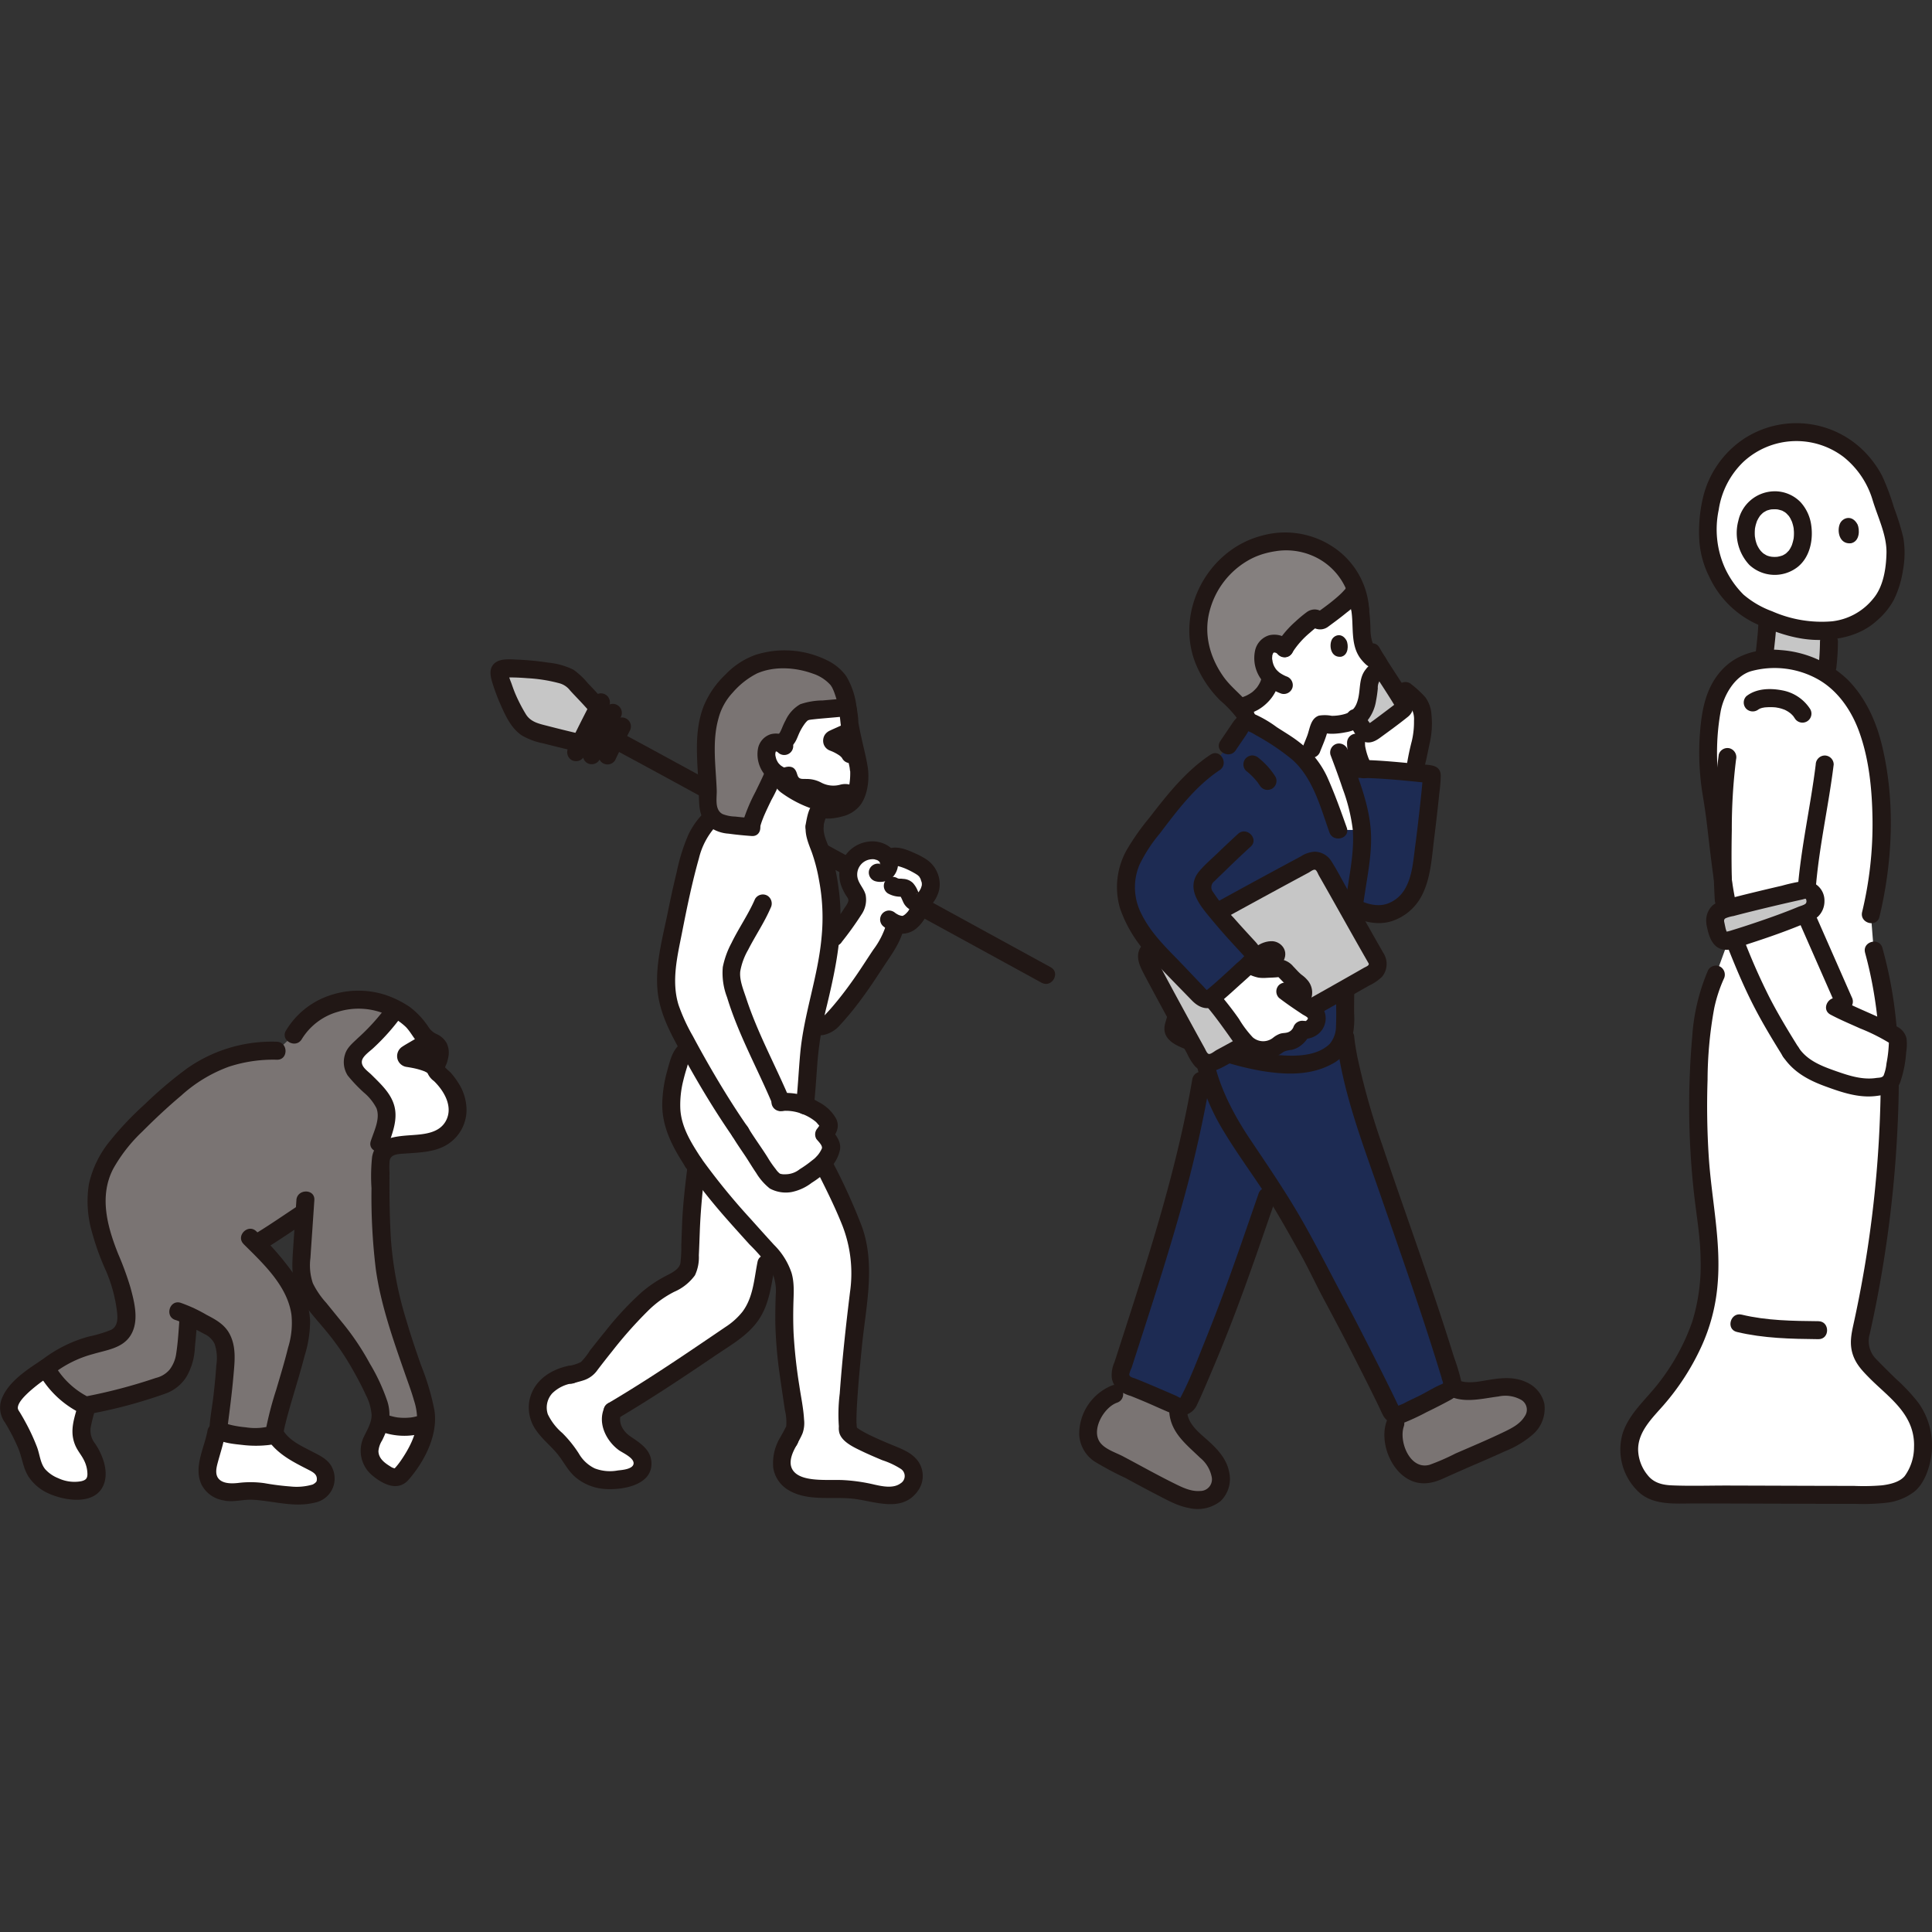 <svg viewBox="0 -94.2 430.083 430.083" xmlns="http://www.w3.org/2000/svg" fill="#000000"><rect x="0" y="-94.2" width="430.083" height="430.083" fill="#333333" stroke="none"/><g id="SVGRepo_bgCarrier" stroke-width="0"></g><g id="SVGRepo_tracerCarrier" stroke-linecap="round" stroke-linejoin="round"></g><g id="SVGRepo_iconCarrier"><defs><style>.a{fill:#211715;}.b{fill:#ffffff;}.c{fill:#c6c6c6;}.d{fill:#85807f;}.e{fill:#7a7473;}.f{fill:#1d2b53;}</style></defs><path class="a" d="M135.365,71.884c10.046,5.379,20.029,10.877,30.032,16.335q23.133,12.623,46.249,25.272,10.118,5.535,20.23,11.08c2.258,1.24,4.279-2.213,2.019-3.453q-20.078-11.017-40.179-21.99-21.7-11.86-43.42-23.695c-4.3-2.341-8.6-4.692-12.912-7-2.269-1.215-4.292,2.237-2.019,3.454Z"></path><path class="b" d="M188.586,63.083a16.341,16.341,0,0,1,.495,3.537c.246,2.188,2.279,10.251,2.176,10.786a21,21,0,0,1-.186,3.2,8.827,8.827,0,0,1-.54,2.178A4.207,4.207,0,0,1,188.4,85.1a10.127,10.127,0,0,1-5.369.871.749.749,0,0,0-.826.5,20.626,20.626,0,0,0-.932,3.423l.082-.085c-.29,2.3,1.55,5.08,2.19,8.03a59.749,59.749,0,0,1,1.55,9.67,55.811,55.811,0,0,1-.34,8.3c2.619-3.943,3.889-4.745,5.751-8.278a2.9,2.9,0,0,0-.188-3.007,9.408,9.408,0,0,1-1.444-3.128,5.635,5.635,0,0,1,1.926-5.126,5.479,5.479,0,0,1,4.94-.955,3.4,3.4,0,0,1,2.09,2.025l.51-.543c1.073-1.137,6.143,1.387,7.272,2.34a4.907,4.907,0,0,1,1.6,3.275,5.078,5.078,0,0,1-2.015,4.02c0,.06,0,.1,0,.1a9.63,9.63,0,0,1-1.4,3.254,4.9,4.9,0,0,1-2.47,1.878,3.866,3.866,0,0,1-1.941-.3c-.1.465-.165.753-.165.753-.62,2.829-2.855,5.688-4.381,8.073a99.284,99.284,0,0,1-8,10.992c-.552.647-1.118,1.283-1.708,1.9a4.382,4.382,0,0,1-2.478,1.252c-.167.045-.44-.026-.365-.181l-1.206-.287c-.321,1.6-.593,3.2-.776,4.805-.39,3.328-.71,9.661-1.12,13.212a15.4,15.4,0,0,1,3.168,1.7c1.013.743,2.241,1.966,2.2,2.984a4.754,4.754,0,0,1-1.1,1.767,8.039,8.039,0,0,1,1.6,2.569,2.318,2.318,0,0,1-.232,1.285,8.246,8.246,0,0,1-1.659,2.451c1.44,2.84,2.77,5.68,4.52,9.429a39.122,39.122,0,0,1,3.35,9.25,30.6,30.6,0,0,1,.31,9.21c-1.313,10.48-3.193,28.918-2.558,31.307-.764,1.435,5.964,4.181,9.108,5.5,2.229.933,4.589,1.668,5.39,3.948a4.026,4.026,0,0,1-1.8,4.475,7.591,7.591,0,0,1-5.017.9c-1.722-.2-3.391-.721-5.1-1.014a67.32,67.32,0,0,0-9.023-.433c-3.041-.108-6.586-.866-7.848-3.634-1.073-2.353-.1-5.045,1.241-7.255a12.63,12.63,0,0,0,1.294-2.9,16.209,16.209,0,0,0-.211-3.25c-1.667-11.333-2.429-15.166-2.173-24.672.071-2.668.257-4.24-.61-6.578a12.569,12.569,0,0,0-2.755-4.165c-1.214,3.313-1.008,5.9-1.941,9.054A19.8,19.8,0,0,1,167.522,198a15.986,15.986,0,0,1-4.622,4.657c-9.265,6.274-16.893,11.579-26.531,17.252-1.095,2.408.325,5.238,2.043,6.7.931.791,2.054,1.327,3,2.1a3.774,3.774,0,0,1,1.611,3.123,3.3,3.3,0,0,1-1.839,2.431,9.024,9.024,0,0,1-3.054.8,16.374,16.374,0,0,1-3.744.18,9.227,9.227,0,0,1-6.209-3.351c-.779-.967-1.352-2.081-2.085-3.083-1.21-1.654-2.826-2.963-4.163-4.516a7.762,7.762,0,0,1-2.238-5.546,7.29,7.29,0,0,1,2.632-4.927,10.694,10.694,0,0,1,4.992-2.08c1.131-.38,2.765-.623,3.425-1.337.6-.654,1.107-1.436,1.666-2.133,1.051-1.313,3.89-4.946,5.019-6.193,3.182-3.515,5.544-6.57,9.461-9.216,1.537-1.038,2.847-1.389,4.161-2.381,1.5-1.13,2.246-1.634,2.418-3.5.112-1.217.284-6.241.365-8.409a130.253,130.253,0,0,1,1.2-13q-.321-.447-.644-.908c-1.834-2.824-3.7-5.718-4.5-8.988-1.112-4.54-.06-9.328,1.425-13.76.373-1.112.869-2.336,2.282-2.458q-.756-1.388-1.459-2.719a32.639,32.639,0,0,1-3.464-8.452c-.9-4.351-.05-8.851.8-13.212,1.319-6.763,2.641-13.537,4.6-20.143a16.882,16.882,0,0,1,4.1-6.858,15.356,15.356,0,0,1,7.425-3.88l.934-.275c-.869-.877-1.913-1.67-2.649-2.35a17.3,17.3,0,0,1-5.64-11.7,17.048,17.048,0,0,1,2.117-8.912c3.452-6.1,7.8-7.464,10.507-8.028a17.188,17.188,0,0,1,7.838.294,14.138,14.138,0,0,1,8.18,5.433,11.879,11.879,0,0,1,1.877,5.182"></path><path class="a" d="M188.243,72.515a10.91,10.91,0,0,0-2.811-1.5.4.4,0,0,1,.018-.7c1.254-.611,2.549-1.145,3.327-1.538l.63-.274c.378,1.894.988,4.524,1.4,6.439-.84-.687-1.556-1.269-1.556-1.269A3.868,3.868,0,0,0,188.243,72.515Z"></path><path class="b" d="M298.11,90.56h-.239a124.294,124.294,0,0,0-4.852-12.283,21.441,21.441,0,0,0-2.173-2.984l1.118-2.776.95-2.356a23.067,23.067,0,0,0,.835-2.679.847.847,0,0,1,.988-.523A11.72,11.72,0,0,0,301,66.315a4.556,4.556,0,0,0,.848-.438c.591.816,1.227,1.721,1.966,2.775a1.019,1.019,0,0,0,.437.356l-2.381,2.111a7.622,7.622,0,0,0,.222,1.961,15.711,15.711,0,0,0,1.5,3.92c-.535-.022-.989-.035-1.339-.035l-2.76.058c1.489,4.108,3.428,9.947,3.649,13.539C301.242,90.56,298.862,90.56,298.11,90.56Z"></path><path class="c" d="M137.8,68.79c-2.474-2.934-6.1-7.245-8.435-9.561a14.408,14.408,0,0,0-2.746-2.631c-2.734-1.58-12.187-2.188-14.271-1.941-.232.028-.876.124-1.012.368a1.534,1.534,0,0,0-.114,1.159,37.445,37.445,0,0,0,4.537,10.308,6.928,6.928,0,0,0,2.929,2.079c2.211.758,13.056,3.278,17.129,4.186"></path><path class="b" d="M54.951,237.679a21.623,21.623,0,0,1-4.044.3,7.143,7.143,0,0,1-3.624-1.559,5.219,5.219,0,0,1-1.135-3.186c-.121-1.574,1.516-5.488,2-8.587l.138-.884.294.253c1.609,1.382,10.081,2.292,12.613,1,1.685,2.765,4.009,3.9,7.058,5.519,1.99,1.054,3.045,1.314,3.856,2.735a4.311,4.311,0,0,1,.137,3.2c-.957,1.45-2.017,2.189-6.414,2.243-3.659.044-6.247-.814-9.641-1.067A7.517,7.517,0,0,0,54.951,237.679Z"></path><path class="b" d="M6.807,229.919a43.442,43.442,0,0,0-4.394-9.152c-2.218-3.5,4.385-8.2,7.826-10.451a19.513,19.513,0,0,0,9.1,8.521c-.826,3.234-2.2,6.218-.112,9.027a13.384,13.384,0,0,1,1.809,3.459,8.314,8.314,0,0,1,.378,3.529,3.08,3.08,0,0,1-2.245,2.449,9.262,9.262,0,0,1-5.641-.118c-1.746-.581-5.574-1.928-6.424-6.085C7.03,230.721,6.928,230.326,6.807,229.919Z"></path><path class="b" d="M302.764,41.217c-.523-6.937-4.694-10.579-8.11-12.637a16,16,0,0,0-10.087-2.155,19.251,19.251,0,0,0-11.2,4.907A20.494,20.494,0,0,0,267,42.884a20.2,20.2,0,0,0,.679,8.964,23.534,23.534,0,0,0,5.055,8.157c2.554,2.567,4.692,4.2,5.012,6.444a1.409,1.409,0,0,1,.72.136,75.43,75.43,0,0,1,6.676,4.035,22.949,22.949,0,0,1,5.711,4.665c.672-1.671,1.114-2.768,1.114-2.768l.95-2.356a23.067,23.067,0,0,0,.835-2.679.847.847,0,0,1,.988-.523A11.72,11.72,0,0,0,301,66.315a4.864,4.864,0,0,0,2.617-2.533,10.253,10.253,0,0,0,.77-2.479,24.19,24.19,0,0,0,.43-3.681,3.9,3.9,0,0,1,.846-1.673c.659-.746,1.737-1.341,1.149-2.595a2.372,2.372,0,0,0-1.107-1.06c-2.359-1.2-2.539-4.735-2.675-7.279a18.958,18.958,0,0,0-.334-4.119"></path><path class="d" d="M290.508,26.837a16.091,16.091,0,0,0-5.941-.412,19.251,19.251,0,0,0-11.2,4.907A20.494,20.494,0,0,0,267,42.884a20.2,20.2,0,0,0,.679,8.964,23.534,23.534,0,0,0,5.055,8.157c1.259,1.265,2.417,2.3,3.306,3.3.649-.216,1.278-.446,1.9-.693a7.915,7.915,0,0,0,4.933-5.83,2.445,2.445,0,0,0,.041-.293,6.181,6.181,0,0,1-1.709-4.011,3.551,3.551,0,0,1,1.1-2.965,2.424,2.424,0,0,1,2.044-.368,3.029,3.029,0,0,1,1.588.963,25.664,25.664,0,0,1,6.138-6.429.937.937,0,0,1,1.189.015.919.919,0,0,0,1.161.058c1.706-1.267,6.1-4.357,7.066-6.285l.34-.676a16.15,16.15,0,0,0-7.172-8.21A15.69,15.69,0,0,0,290.508,26.837Z"></path><path class="b" d="M316.349,63.369a3.606,3.606,0,0,0-.317-.71,6.234,6.234,0,0,0-1.318-1.409c-.623-.543-1.237-1.1-1.861-1.639L301.868,71.119a7.622,7.622,0,0,0,.222,1.961,15.739,15.739,0,0,0,1.5,3.917c2.738.117,7.6.5,11.326.819a5.7,5.7,0,0,1,.132-.963l1.318-6.278a16.265,16.265,0,0,0,.131-6.649A5.066,5.066,0,0,0,316.349,63.369Z"></path><path class="c" d="M309.508,57.6c-1.046-1.618-2.1-3.241-3.01-4.712a1.939,1.939,0,0,1,.312.466c.588,1.254-.49,1.849-1.149,2.595a3.9,3.9,0,0,0-.846,1.673,24.19,24.19,0,0,1-.43,3.681,10.253,10.253,0,0,1-.77,2.479,5.177,5.177,0,0,1-1.769,2.094c.591.818,1.227,1.722,1.966,2.776a1.136,1.136,0,0,0,1.626.211c1.848-1.325,4.951-3.672,6.77-5.065a1.092,1.092,0,0,0,.273-1.441C311.619,60.883,310.57,59.244,309.508,57.6Z"></path><path class="b" d="M417.113,117.356a96.983,96.983,0,0,1,3.238,18.539c.328,4.327.365,8.671.3,13.009a262.942,262.942,0,0,1-6.565,54.233,7.673,7.673,0,0,0,1.668,6.114c2.711,2.891,4.543,4.507,7.882,7.858a16.45,16.45,0,0,1,4.15,7.07,15.1,15.1,0,0,1-1.794,10.871c-1.542,2.535-5.5,3.528-9.349,3.528-12.786,0-31.423-.1-43.544-.1-2.533,0-5.461-.391-7.179-2.252a12.3,12.3,0,0,1-3.066-5.734c-1.03-5.876,2.405-9.1,6.321-13.6a53.257,53.257,0,0,0,9.3-15.835c2.585-7.339,2.323-16.737,1.652-21.663-.333-2.446-.666-4.892-.948-7.344a175.592,175.592,0,0,1-.421-35.935,38.609,38.609,0,0,1,3.235-13.368l3.651-10.01c.066.226.454.137.517-.09a.862.862,0,0,0-.2-.656c-2.254-3.574-3.856-23.507-4.6-27.582a56.2,56.2,0,0,1-.237-20.788c1.02-5.645,5.3-9.647,8.362-10.389a18.868,18.868,0,0,1,11.068.08,22.08,22.08,0,0,1,4.06,1.412,21.706,21.706,0,0,1,9.785,10.121,42.862,42.862,0,0,1,3.777,13.765,84.772,84.772,0,0,1-1.7,30.746Z"></path><path class="c" d="M393.341,46.1c-.164,2.1-.455,4.434-.636,6.392l-.01.111a18.866,18.866,0,0,1,7.846.715,22.08,22.08,0,0,1,4.06,1.412,17.637,17.637,0,0,1,2.04,1.136c.1-.963.167-1.585.167-1.585.157-1.481.338-4.22.338-5.618V46.172c-4.821.377-8.392-.37-13.685-2.579C393.456,44.352,393.41,45.2,393.341,46.1Z"></path><path class="b" d="M382.261,33.252A16.775,16.775,0,0,1,380.267,26a27.872,27.872,0,0,1,2.293-13.3,19.067,19.067,0,0,1,4.258-5.622,19.524,19.524,0,0,1,18.143-4.493A20.363,20.363,0,0,1,418.8,16.6c.731,2.5,1.562,4.4,2.217,6.687a26.329,26.329,0,0,1,.9,3.6,24.788,24.788,0,0,1-1.146,9.2c-1.143,3.142-1.619,3.761-4.145,6.263a16.006,16.006,0,0,1-7.168,3.578c-6.61.894-10.541.1-17.652-3.037a22.584,22.584,0,0,1-4.6-2.878A22.237,22.237,0,0,1,382.261,33.252Z"></path><path class="a" d="M165.056,82.262a19.626,19.626,0,0,0-6.719,3.029,17.526,17.526,0,0,0-5.078,6.276,42.083,42.083,0,0,0-2.625,8.4c-.73,2.956-1.37,5.933-1.975,8.917-1.164,5.739-2.9,11.869-2.248,17.766.627,5.667,3.715,10.714,6.44,15.605,3.145,5.644,6.5,11.184,10.179,16.5,1.456,2.1,4.925.1,3.454-2.019-3-4.33-5.778-8.814-8.41-13.377q-1.971-3.414-3.827-6.894a40.646,40.646,0,0,1-3.189-6.936c-1.662-5.352-.246-10.947.8-16.277,1.081-5.5,2.211-11,3.735-16.4a16.305,16.305,0,0,1,3.984-7.36,14.09,14.09,0,0,1,6.542-3.366c2.477-.687,1.425-4.547-1.064-3.857Z"></path><path class="c" d="M111.974,58.6c-.261-.765-.509-1.565-.754-2.417a1.534,1.534,0,0,1,.114-1.159c.136-.244.78-.34,1.012-.368,2.084-.247,11.537.361,14.271,1.941a14.408,14.408,0,0,1,2.746,2.631c2.336,2.316,5.96,6.627,8.435,9.561-.667,1.314-1.423,2.818-1.984,3.967-4.073-.908-14.917-3.428-17.128-4.186a6.928,6.928,0,0,1-2.929-2.079A36.507,36.507,0,0,1,111.974,58.6Z"></path><path class="a" d="M139.212,67.376c-1.927-2.285-3.85-4.575-5.845-6.8q-1.215-1.356-2.485-2.656a16.242,16.242,0,0,0-3.255-3.048,16.1,16.1,0,0,0-5.571-1.564,62.567,62.567,0,0,0-6.858-.668c-1.587-.065-3.887-.323-5.143.842-1.315,1.22-.854,3-.393,4.476a43.543,43.543,0,0,0,1.714,4.571c1.134,2.579,2.417,5.431,4.841,7.019a15.628,15.628,0,0,0,4.788,1.751c4.736,1.222,9.506,2.322,14.278,3.387,2.508.56,3.579-3.3,1.064-3.857-4.813-1.074-9.625-2.182-14.4-3.418-1.912-.495-3.826-.844-4.915-2.667a36.07,36.07,0,0,1-2.3-4.464c-.305-.725-.574-1.466-.828-2.209-.218-.639-.849-1.962-.64-2.513l-.514.882q-.561.324-.052.172-.386.048-.172.029c.145-.011.29-.023.435-.025.424-.005.847-.013,1.272-.006,1.065.019,2.13.081,3.192.165a34.336,34.336,0,0,1,7.071,1.12,4.46,4.46,0,0,1,2.413,1.612c.982,1.082,2.013,2.116,3,3.2,2.226,2.442,4.349,4.977,6.479,7.5,1.662,1.97,4.479-.872,2.828-2.829Z"></path><path class="a" d="M136.961,74.981c1.007-2.18,2.119-4.315,3.212-6.453a2,2,0,1,0-3.454-2.019c-1.093,2.138-2.2,4.273-3.212,6.453a2.165,2.165,0,0,0-.2,1.542,2,2,0,0,0,3.656.477Z"></path><path class="a" d="M133.452,74.94c1.474-3.189,3.1-6.312,4.7-9.441a2,2,0,0,0-3.454-2.018c-1.6,3.128-3.225,6.251-4.7,9.44a2.05,2.05,0,0,0,.718,2.737,2.024,2.024,0,0,0,2.736-.718Z"></path><path class="a" d="M129.971,74.267c1.733-3.753,3.647-7.428,5.528-11.109a2,2,0,0,0-3.454-2.019c-1.88,3.681-3.795,7.356-5.528,11.109a2.047,2.047,0,0,0,.717,2.736,2.025,2.025,0,0,0,2.737-.717Z"></path><path class="e" d="M177.36,52.837a19.425,19.425,0,0,0-6.5.085,14.12,14.12,0,0,0-8.266,4.808,15.231,15.231,0,0,0-4.781,8.249,38.891,38.891,0,0,0-.5,11.237c.149,2.5.332,5.023.275,7.527a4.4,4.4,0,0,0,3.679,4.49c1.775.284,3.629.5,5.919.658.432-2.959,4.55-9.974,5.109-12.139l.042-.2a5.322,5.322,0,0,1-1.7-3.394,3.07,3.07,0,0,1,.8-2.613,2.1,2.1,0,0,1,1.745-.42,2.388,2.388,0,0,1,.418.106c1.54-.315,1.959-1.758,2.493-2.992a12.092,12.092,0,0,1,2-3.16,2.607,2.607,0,0,1,.66-.585,4.291,4.291,0,0,1,1.5-.462c2.846-.354,5.232-.453,8.423-.823A19.7,19.7,0,0,0,187,57.9c-.579-1.222-2.861-3.667-7.861-4.75C178.572,53.032,177.976,52.924,177.36,52.837Z"></path><path class="a" d="M391.456,43.952c-.069,2.856-.486,5.694-.751,8.536a2.007,2.007,0,0,0,2,2,2.054,2.054,0,0,0,2-2c.265-2.842.682-5.68.751-8.536a2.018,2.018,0,0,0-2-2,2.038,2.038,0,0,0-2,2Z"></path><path class="a" d="M405.146,48.659a54.94,54.94,0,0,1-.338,5.618,2,2,0,0,0,.586,1.414,2,2,0,0,0,2.828,0,2.289,2.289,0,0,0,.586-1.414,54.94,54.94,0,0,0,.338-5.618,2,2,0,1,0-4,0Z"></path><path class="a" d="M413.523,22.579c.46,1.09.545,3.709-1.458,4.158-2.683.284-3.189-2.836-2.457-4.412C410.207,21.034,412.322,20.288,413.523,22.579Z"></path><path class="a" d="M384.22,114.154a2.294,2.294,0,0,0,3.5-.294c.792-1.11.305-2.223-.264-3.284-.12-.224.089.305-.069-.171-.087-.264-.182-.525-.264-.792-.2-.645-.357-1.3-.506-1.958-.768-3.389-1.228-6.852-1.666-10.3-.422-3.324-.782-6.655-1.19-9.98-.326-2.663-.878-5.291-1.174-7.956a52.074,52.074,0,0,1,.45-15.269c.681-3.6,3.167-7.928,6.858-8.963a19.812,19.812,0,0,1,14.727,1.792c4.47,2.484,7.523,6.958,9.239,11.684,2.237,6.162,2.88,12.928,2.977,19.444a83.384,83.384,0,0,1-2.309,20.716c-.6,2.5,3.255,3.569,3.857,1.063,2.946-12.27,3.547-25.657.6-38-1.3-5.449-3.676-10.762-7.668-14.778a24.048,24.048,0,0,0-14.887-6.591c-4.579-.459-9.479.723-12.763,4.049-4.038,4.088-4.9,9.5-5.284,15.017a58.46,58.46,0,0,0,.721,13.6c.465,2.814.7,4.55,1.051,7.573.507,4.361,1.01,8.727,1.693,13.065.509,3.225.982,6.586,2.541,9.5l-.273-1.01.029.339.586-1.415-.148.175.883-.514-.22.043,1.945.515-.149-.128c-1.949-1.66-4.792,1.156-2.829,2.829Z"></path><path class="a" d="M382.61,73.784a128.075,128.075,0,0,0-1.087,16.377c-.1,5.349-.116,10.722.21,16.064.156,2.558,4.158,2.576,4,0-.318-5.222-.311-10.474-.216-15.7a124.61,124.61,0,0,1,.95-15.675,2.064,2.064,0,0,0-1.4-2.46,2.016,2.016,0,0,0-2.461,1.4Z"></path><path class="a" d="M404.2,75.983c-1.148,9.328-3.3,18.5-4.022,27.885-.2,2.567,3.805,2.554,4,0,.718-9.38,2.874-18.56,4.022-27.885a2.011,2.011,0,0,0-2-2,2.049,2.049,0,0,0-2,2Z"></path><path class="c" d="M381.85,111.284c.137.726.293,1.447.446,2.095a2.15,2.15,0,0,0,2.6,1.782,168.387,168.387,0,0,0,17.86-6.383,2.675,2.675,0,0,0,1.212-3.331l-.017-.045a2.1,2.1,0,0,0-2.376-1.491c-3.971.868-13.813,3.147-18.15,4.423A2.54,2.54,0,0,0,381.85,111.284Z"></path><path class="e" d="M265.773,226.338c-1.734-1.644-3.339-3.686-3.469-6.072,0,0-.03-.56-.075-1.413-.035-.012-.069-.017-.1-.032-2.083-.9-4.083-1.776-6.029-2.6-1.468-.387-2.962-.79-4.459-1.2l-3.5,1.11c-2.742.868-4.411,3.439-5.467,6.152a6.322,6.322,0,0,0-.419,2.883,5.605,5.605,0,0,0,3.256,4.758c2.627,1.33,4.934,2.572,7.151,3.77,3.077,1.662,5.982,3.237,9.335,4.837a11.765,11.765,0,0,0,4.481,1.183,5.336,5.336,0,0,0,4.233-1.542c1.6-1.778,1.272-4.646.022-6.683S267.508,227.982,265.773,226.338Z"></path><path class="a" d="M260.3,220.266c.405,4.556,3.815,7.094,6.856,10.051a7.31,7.31,0,0,1,2.611,4.427,2.588,2.588,0,0,1-2.58,2.961c-2.057.177-3.985-.789-5.77-1.672-1.874-.926-3.723-1.9-5.565-2.888-1.938-1.041-3.869-2.095-5.813-3.123-1.606-.849-3.9-1.543-5.061-3-2.23-2.791.739-7.943,3.683-8.967,2.416-.84,1.377-4.706-1.063-3.857a11.658,11.658,0,0,0-7.354,10.964,7.685,7.685,0,0,0,3.356,5.947,70.668,70.668,0,0,0,6.922,3.7c2.32,1.25,4.632,2.514,6.977,3.718,2.279,1.169,4.623,2.523,7.174,2.97a8.241,8.241,0,0,0,7.057-1.548,6.882,6.882,0,0,0,1.85-6.637c-.572-2.794-2.575-4.929-4.619-6.779-1.839-1.664-4.422-3.585-4.661-6.27a2.052,2.052,0,0,0-2-2,2.015,2.015,0,0,0-2,2Z"></path><path class="e" d="M341.858,218.785c-.406-2.355-2.858-3.878-5.23-4.161s-4.745.354-7.11.7a10.261,10.261,0,0,1-6.353-.708,1.664,1.664,0,0,1-.7.784c-3.524,1.948-7.439,3.821-10.982,5.41a.739.739,0,0,1-.156.037c-.429,1.135-.752,1.987-.752,1.987-1.019,2.69-.037,5.593,1.438,8.1a6.333,6.333,0,0,0,2,2.116,5.6,5.6,0,0,0,5.752.395c2.672-1.237,5.077-2.277,7.392-3.274,3.211-1.384,6.248-2.687,9.581-4.326a11.77,11.77,0,0,0,3.707-2.782A5.339,5.339,0,0,0,341.858,218.785Z"></path><path class="a" d="M321.594,216c3.716,2.435,7.927,1.18,11.979.671a7.2,7.2,0,0,1,5.116.785,2.533,2.533,0,0,1,.715,3.646c-.989,1.65-2.8,2.593-4.472,3.4-1.772.856-3.565,1.667-5.367,2.457-1.854.814-3.718,1.606-5.575,2.414a49.125,49.125,0,0,1-5.733,2.5c-4.366,1.251-6.9-5.165-5.758-8.516.832-2.442-3.03-3.49-3.857-1.063-1.518,4.455.821,10.722,5.069,12.907,2.508,1.29,5.04.874,7.5-.238q3.462-1.563,6.945-3.069c2.29-.987,4.581-1.972,6.844-3.02a21.544,21.544,0,0,0,6.272-3.787,7.673,7.673,0,0,0,2.51-6.839,6.935,6.935,0,0,0-3.829-4.675c-2.73-1.358-5.691-1.07-8.6-.582-2.57.431-5.409,1.083-7.741-.446-2.16-1.415-4.166,2.047-2.019,3.454Z"></path><path class="f" d="M295.855,192.925c.384.74.767,1.456,1.149,2.132,1.7,3.017,10.142,19.483,12.574,24.736a1.556,1.556,0,0,0,.764.865,1.455,1.455,0,0,0,1.137.148c3.543-1.589,7.458-3.462,10.982-5.41a1.755,1.755,0,0,0,.8-2.063c-5.031-16.51-8.548-26.144-14.915-44.6-3.114-9.028-7.876-22.594-8.874-32.039l-31.888,1.434a29.455,29.455,0,0,0,.715,4.018c-.39,1.806-.918,4.247-.918,4.247-3.7,21.974-11.126,43.78-17.936,64.987a2.211,2.211,0,0,0,.137,1.3,2.168,2.168,0,0,0,1.294,1.416c3.565,1.376,7.259,3,11.251,4.732a1.931,1.931,0,0,0,2.509-1.092c8.189-17.975,13.046-33.031,18.255-47.97,3.2,4.971,5.563,9.277,8.5,14.487C292.868,186.86,294.369,190.067,295.855,192.925Z"></path><path class="a" d="M311.439,61.025a19.668,19.668,0,0,1,2.768,2.5,5.007,5.007,0,0,1,.563,2.724,18.487,18.487,0,0,1-.481,4.492,57.372,57.372,0,0,0-1.383,7.156,2.017,2.017,0,0,0,2,2,2.04,2.04,0,0,0,2-2,23.626,23.626,0,0,1,.58-2.948q.38-1.81.76-3.621a19.706,19.706,0,0,0,.415-6.412,7.319,7.319,0,0,0-1.366-3.9,23.666,23.666,0,0,0-3.027-2.822,2.051,2.051,0,0,0-2.829,0,2.02,2.02,0,0,0,0,2.829Z"></path><path class="a" d="M303.632,52c1.105,1.933,2.328,3.8,3.538,5.665.63.972,1.261,1.943,1.881,2.922q.468.736.925,1.479c.146.238.29.476.434.716.07.116.14.233.209.35q.237.505.091-.1a.665.665,0,0,1,.32-.839l-.176.134a5.919,5.919,0,0,0-.562.429q-.622.474-1.247.946-1.326,1-2.662,2-.613.456-1.232.907a3.382,3.382,0,0,0-.551.4l-.171.123a5.49,5.49,0,0,1,.731.1l.18.122-.384-.547c-.152-.215-.3-.431-.456-.646q-.543-.768-1.094-1.53a2.057,2.057,0,0,0-2.736-.718,2.015,2.015,0,0,0-.717,2.736q.688.953,1.364,1.914a7.2,7.2,0,0,0,1.642,1.989c1.486.989,2.913.457,4.211-.491,2.1-1.533,4.225-3.065,6.25-4.7,1.491-1.2,1.424-2.96.514-4.485-.746-1.251-1.53-2.479-2.32-3.7-1.534-2.381-3.122-4.734-4.528-7.195-1.277-2.234-4.734-.221-3.454,2.019Z"></path><path class="a" d="M287.346,48.693a5.023,5.023,0,0,0-4.771-1.488,4.545,4.545,0,0,0-3.181,3.412,8.025,8.025,0,0,0,2.11,7.292,10.335,10.335,0,0,0,3.765,2.309,2.008,2.008,0,0,0,2.46-1.4,2.058,2.058,0,0,0-1.4-2.461c-.083-.031-.166-.064-.249-.1.275.117.314.133.117.046-.115-.056-.232-.108-.346-.166a8.284,8.284,0,0,1-.751-.426c-.1-.065-.2-.135-.3-.2-.351-.232.347.3.033.028-.2-.176-.4-.35-.585-.545-.077-.082-.149-.169-.225-.252-.254-.28.263.4.006.005-.133-.206-.267-.407-.381-.624-.035-.066-.216-.515-.095-.173s-.045-.13-.067-.193a6.7,6.7,0,0,1-.208-.749,1.533,1.533,0,0,0-.079-.428l.036.28q-.015-.129-.027-.258c-.011-.125-.02-.25-.021-.376a2.177,2.177,0,0,0,.026-.507l-.036.275c.015-.086.032-.171.052-.255.03-.127.075-.249.108-.375.075-.2.056-.163-.059.12.036-.077.075-.152.116-.226l.064-.108q.18-.264-.1.1s.256-.253.253-.259q-.361.265-.082.084.293-.149-.1.033l.132-.04q.329-.069-.115,0c.007,0,.442-.011.437,0-.282-.046-.308-.047-.08,0,.071.016.141.034.211.057.483.147-.225-.165.084.04a1.944,1.944,0,0,1,.167.105c.122.084.075.044-.143-.118.054-.018.344.321.387.365a2,2,0,1,0,2.828-2.828Z"></path><path class="a" d="M280.949,56.214a7.606,7.606,0,0,1-.459,1.55l.2-.478a7.976,7.976,0,0,1-1.023,1.739l.313-.4a8.486,8.486,0,0,1-1.435,1.425l.4-.313a8.7,8.7,0,0,1-1.848,1.08l.477-.2c-.542.225-1.095.426-1.649.62a2.132,2.132,0,0,0-1.195.919A2,2,0,0,0,277,65.088a18.482,18.482,0,0,0,2.968-1.234A10.13,10.13,0,0,0,282.2,62.14a9.509,9.509,0,0,0,2.6-4.863,2.151,2.151,0,0,0-.2-1.541,2,2,0,0,0-3.656.478Z"></path><path class="a" d="M287.659,51.116a19.274,19.274,0,0,1,3.924-4.452q.523-.466,1.066-.912c.125-.1.473-.375.47-.378a.5.5,0,0,1-.448.1q-1.4-.726-.408-.041a2.961,2.961,0,0,0,3.431-.149c1.391-1.025,2.785-2.046,4.117-3.148a13.12,13.12,0,0,0,3.4-3.66,2,2,0,0,0-3.454-2.019c-.074.14-.158.27-.24.4-.256.423.168-.153-.113.152-.245.266-.482.536-.739.79-.637.629-1.32,1.211-2.015,1.774-.714.578-1.069.844-1.855,1.427l-.825.607a2.807,2.807,0,0,0-.353.259l-.208.155a.888.888,0,0,1,1.011.1q.586.378-.154-.159a1.25,1.25,0,0,0-.42-.223,2.813,2.813,0,0,0-1.177-.27,3.007,3.007,0,0,0-1.772.6,28.088,28.088,0,0,0-2.506,2.088,22.184,22.184,0,0,0-4.188,4.934c-1.307,2.224,2.149,4.24,3.454,2.019Z"></path><path class="a" d="M304.764,41.217a17.943,17.943,0,0,0-8.036-13.683A19.307,19.307,0,0,0,280.7,25.1c-11.688,3.13-18.947,16.413-14.743,27.887a24.572,24.572,0,0,0,5.713,8.778,25.341,25.341,0,0,1,3.57,3.733c.717,1.092.553,2.028.3,3.315-.5,2.514,3.354,3.59,3.857,1.064.509-2.554.528-4.785-1.1-6.952-1.759-2.348-4.211-4.054-5.915-6.451-3.024-4.253-4.466-9.429-3.124-14.588a18.273,18.273,0,0,1,9.105-11.614,16.279,16.279,0,0,1,3.4-1.315q.666-.178,1.344-.309c.159-.031.319-.06.479-.087.073-.013.916-.134.5-.079a14.872,14.872,0,0,1,7.97.982,14.229,14.229,0,0,1,8.715,11.75c.221,2.545,4.224,2.568,4,0Z"></path><path class="a" d="M299.785,48.46c.391.928.464,3.157-1.241,3.539-2.284.243-2.715-2.414-2.092-3.756C296.962,47.145,298.763,46.509,299.785,48.46Z"></path><path class="a" d="M300.765,41.428c.675,3.612-.264,7.779,2.077,10.946.25.339,1.607,1.985,2.093,1.777-.037.015.629-.748-.038-.269a5.121,5.121,0,0,0-.891.957c-1.491,1.857-1.137,4.192-1.647,6.389-.474,2.044-1.308,3.112-3.34,3.612a10.311,10.311,0,0,1-2.57.308,8.214,8.214,0,0,0-2.835-.043c-1.9.644-2.012,2.919-2.629,4.524-.3.79-.633,1.571-.949,2.357a2.013,2.013,0,0,0,1.4,2.46,2.049,2.049,0,0,0,2.46-1.4c.287-.713.58-1.424.862-2.139.186-.475.359-.955.514-1.442.095-.3.185-.607.268-.913q.051-.191.1-.381.091-.357-.076.274l-.883.514c-.27-.018-.213,0,.17.044q.437.066.876.109a10.15,10.15,0,0,0,1.1.029,16.291,16.291,0,0,0,2.678-.32,8.568,8.568,0,0,0,4.436-2.085,9.332,9.332,0,0,0,2.374-4.9,28.03,28.03,0,0,0,.4-2.8,2.78,2.78,0,0,1,.566-1.9c1.15-1.308,2.11-2.473,1.456-4.32a4.743,4.743,0,0,0-2.026-2.256,2.434,2.434,0,0,1-.9-.959,9.628,9.628,0,0,1-.729-3.678,46.356,46.356,0,0,0-.457-5.566c-.473-2.527-4.328-1.457-3.858,1.064Z"></path><path class="f" d="M270.485,75.519c-1.376.881-2.621,2.094-3.927,3.087-3,2.286-10.458,12.075-12.517,15a16.786,16.786,0,0,0-3.448,9.958c.186,6,4.249,11.3,8.475,15.554,2.118,2.133,3.773,3.895,5.512,5.724l-3.115,8.79a2.663,2.663,0,0,0-.213,1.624,2.379,2.379,0,0,0,1.264,1.311c2.39,1.242,6.859,2.547,11.748,4.029,6.24,1.891,14.94,3.408,20.264.836,2.908-1.406,4.012-2.415,4.719-5.673a42.16,42.16,0,0,0,.187-5.979,136.628,136.628,0,0,1,.782-14.8c.412-2.95.752-5.045,1.093-7.147,3.322,1.57,6.5,2.22,9.791.284,5.175-3.043,5.292-9.462,6.044-14.758.175-1.234,1.848-15.166,1.548-15.2-3.592-.362-13.56-1.2-16.441-1.2H299.47c1.44,3.966,3.311,9.578,3.64,13.216.011.127.022.254.031.381-2.285,0-5.27,0-5.27,0a124.294,124.294,0,0,0-4.852-12.283,21.635,21.635,0,0,0-7.88-7.657,75.43,75.43,0,0,0-6.676-4.035,1.763,1.763,0,0,0-2.221.941c-.7,1.109-2.188,3.222-2.875,4.273Z"></path><path class="a" d="M299.868,71.119a10.986,10.986,0,0,0,.6,3.6,18.909,18.909,0,0,0,1.428,3.346,2.018,2.018,0,0,0,2.736.718,2.043,2.043,0,0,0,.718-2.737q-.393-.723-.716-1.48l.2.478a14.117,14.117,0,0,1-.974-3.361l.072.532a6.565,6.565,0,0,1-.062-1.094,2.015,2.015,0,0,0-2-2,2.041,2.041,0,0,0-2,2Z"></path><path class="b" d="M84.47,160.335a34.712,34.712,0,0,0,1.546-5.422,6.14,6.14,0,0,0-1.093-4.478c-2.254-2.853-3.359-3.5-5.784-6.21a3.643,3.643,0,0,1,.214-4.265c2.758-2.6,7.01-6.877,8.556-9.276l.168-.261a23.82,23.82,0,0,1,2.149,1.274,10.9,10.9,0,0,1,2.719,2.726c.538.768,1.033,1.485,1.643,2.25.745.936,2.252,1.034,2.931,2.019.906,1.312.067,3.057-.467,4.559a1.146,1.146,0,0,0-.09.639,1.259,1.259,0,0,0,.464.6,15.054,15.054,0,0,1,3.646,4.769,8.379,8.379,0,0,1,.672,4.926,6.98,6.98,0,0,1-2.2,3.969,10.262,10.262,0,0,1-5.944,2.18c-.629.071-2.707.194-4.666.363a6.985,6.985,0,0,0-2.412.64,3.241,3.241,0,0,0-1.78,2.888Z"></path><path class="e" d="M43.1,145.054a89.45,89.45,0,0,0-10.158,8.638c-5.468,5.149-11.306,11.152-11.484,18.66-.224,6.482,3.388,14.282,4.239,16.187a38.26,38.26,0,0,1,2.465,10.352,5.023,5.023,0,0,1-2.428,4.681,30.663,30.663,0,0,1-4.3,1.363c-4.556,1.255-8.188,2.823-11.19,5.409a19.555,19.555,0,0,0,8.8,8.353,109.48,109.48,0,0,0,17.563-4.7,7.352,7.352,0,0,0,3.87-3.969,11.949,11.949,0,0,0,.876-3.938c.2-1.959.443-4.7.658-7.335,2.1,1,4.815,2.42,5.427,2.824,2.629,1.733,3.06,5.072,2.739,7.59-.24,4.407-.939,9.7-1.6,14.848,1.57,1.349,9.677,2.248,12.42,1.094,1-6.438,6.488-20.487,6.012-25.461-.355-3.719-.957-5.221-1.914-6.892a33.4,33.4,0,0,0-3.2-4.7,70.761,70.761,0,0,0-4.91-5.376c3.545-2.082,7.407-4.8,10.816-7.025q-.323,4.747-.644,9.493a17.151,17.151,0,0,0,.335,6.192,17.158,17.158,0,0,0,3.434,5.545l4.752,5.847c3.092,3.8,6.291,10.049,7.562,12.745.843,1.968,1.7,4.055,1.434,6.179a10.122,10.122,0,0,1-.851,2.742q-.462,1.058-1,2.079a5.008,5.008,0,0,0,1.363,6.264,20.385,20.385,0,0,0,1.7,1.224c1.188.738,2.521,1.07,3.3.229,2.837-3.054,6.3-9.343,5.609-13.843a24.079,24.079,0,0,0-1.61-5.929c-1.164-3.9-2.578-7.194-3.742-11.094a127.942,127.942,0,0,1-3.61-14c-1.265-7.078-1.165-20.525-1.089-25.1l.105-4.76a20.736,20.736,0,0,0,1.168-4.553,6.14,6.14,0,0,0-1.093-4.478c-2.254-2.853-3.359-3.5-5.784-6.21a3.643,3.643,0,0,1,.214-4.265c2.758-2.6,7.01-6.877,8.556-9.276l.167-.262a16.581,16.581,0,0,0-11.456-1.777,16.816,16.816,0,0,0-6.576,2.555,19.3,19.3,0,0,0-4.62,4.975L61.636,139.7c-4.2-.164-11.056.858-15.828,3.629C44.882,143.869,43.982,144.446,43.1,145.054Z"></path><path class="b" d="M84.147,232.706a5.006,5.006,0,0,1-1.327-6.233q.542-1.02,1-2.08a11.708,11.708,0,0,0,.747-2.153,12.989,12.989,0,0,0,10.271.237c-.382,4.183-3.246,9.116-5.657,11.712-.781.841-2.114.509-3.3-.229a20.42,20.42,0,0,1-1.7-1.225Z"></path><path class="a" d="M93.332,138.87c-.837.491-1.791,1.045-2.72,1.626a.459.459,0,0,0,.173.845c1.845.267,4.721.8,6.192,2.167a1.728,1.728,0,0,1,.075-.257c.534-1.5,1.373-3.247.467-4.559a4.4,4.4,0,0,0-1.816-1.209l-.721.392C94.543,138.158,93.972,138.5,93.332,138.87Z"></path><path class="a" d="M86.182,129.675a46.891,46.891,0,0,1-6.546,7.239c-1.145,1.121-2.407,2.079-2.857,3.689a5.541,5.541,0,0,0,.634,4.631,33.8,33.8,0,0,0,3.605,3.794,11.158,11.158,0,0,1,2.8,3.494c.847,2.332-.49,4.89-1.274,7.282-.805,2.451,3.057,3.5,3.857,1.063s1.839-4.918,1.612-7.548c-.3-3.523-2.93-5.891-5.3-8.25-.844-.839-2.374-1.776-2.144-3.108.193-1.121,1.89-2.2,2.683-2.992a48.216,48.216,0,0,0,6.388-7.275c1.423-2.154-2.04-4.16-3.454-2.019Z"></path><path class="a" d="M93.973,136.149c-.883.566-1.8,1.079-2.7,1.611-.56.33-1.132.65-1.672,1.011a2.5,2.5,0,0,0-1.1,2.832,2.464,2.464,0,0,0,2.052,1.711c.449.069.9.146,1.342.236a15.154,15.154,0,0,1,2.772.808l-.478-.2a6.828,6.828,0,0,1,1.517.856l-.4-.312a4.784,4.784,0,0,1,.362.32,2,2,0,0,0,2.829-2.829,9.3,9.3,0,0,0-3.861-2.083,18.337,18.337,0,0,0-1.805-.442c-.282-.056-.566-.106-.85-.153a4.079,4.079,0,0,1-.8-.142l.478.2-.058-.033.405.313a.442.442,0,0,1-.095-.088l.313.405a.456.456,0,0,1-.065-.108l.2.478a.464.464,0,0,1-.034-.121l.072.531a.475.475,0,0,1,0-.125l-.071.531a.435.435,0,0,1,.034-.122l-.2.477a.461.461,0,0,1,.07-.111l-.312.405.049-.049-.405.313a27.954,27.954,0,0,1,2.432-1.466c.671-.393,1.346-.781,2-1.2a2,2,0,0,0-2.019-3.453Z"></path><path class="a" d="M65.984,172.959l-.759,11.209c-.238,3.5-.384,6.865,1.344,10.047,1.6,2.95,4.1,5.507,6.211,8.1a57.634,57.634,0,0,1,5.158,7.378c1.248,2.143,2.448,4.341,3.484,6.6a11.552,11.552,0,0,1,1.3,4.455c.022,1.707-.919,3.231-1.631,4.72a7.134,7.134,0,0,0,1.676,8.687c2.34,1.986,5.763,3.855,8.219,1.017,3.5-4.047,6.538-9.861,5.733-15.352a53.906,53.906,0,0,0-2.941-9.963c-1.2-3.413-2.356-6.821-3.37-10.3a80.414,80.414,0,0,1-3.374-17.7c-.31-5.026-.364-10.068-.325-15.1a16.415,16.415,0,0,1,.039-2.625c.272-1.532,2.326-1.451,3.54-1.545,3.083-.237,6.332-.274,9.078-1.883a9.093,9.093,0,0,0,4.449-8.664,11.245,11.245,0,0,0-1.8-5.2,18.815,18.815,0,0,0-1.492-2.036c-.524-.628-1.453-1.222-1.838-1.924l.273,1.009a4.762,4.762,0,0,1,.444-1.269,9.5,9.5,0,0,0,.414-1.581,4.858,4.858,0,0,0-.383-3.021,4.742,4.742,0,0,0-2.2-2.009,4.133,4.133,0,0,1-1.772-1.47,17.869,17.869,0,0,0-4.232-4.57,22.373,22.373,0,0,0-5.617-2.753,19.758,19.758,0,0,0-12.388.239,18,18,0,0,0-9.533,7.71c-1.4,2.172,2.065,4.18,3.454,2.019a13.817,13.817,0,0,1,8.138-6.162,15.51,15.51,0,0,1,10.549.531,13.974,13.974,0,0,1,4.516,2.866c1.273,1.309,2.016,3.165,3.494,4.262.471.349,1.629.631,1.953,1.094s-.077,1.274-.252,1.782a5.181,5.181,0,0,0-.551,2.6,4.253,4.253,0,0,0,1.607,2.295c2.274,2.2,4.365,5.761,2.641,8.9-1.44,2.619-4.6,2.925-7.288,3.12-3.587.26-8.35.42-9.119,4.866a41,41,0,0,0-.134,6.966,133.789,133.789,0,0,0,.962,18.056c1.118,7.954,3.86,15.664,6.487,23.216.686,1.973,1.44,3.959,2.008,5.967a13.746,13.746,0,0,1,.695,4.737c-.241,3.049-1.825,6.044-3.522,8.525a17.183,17.183,0,0,1-1.174,1.54c-.1.111-.2.219-.293.329-.221.251.047.014.159.016a2.378,2.378,0,0,1-1.135-.451c-1.279-.776-2.622-1.788-2.641-3.421a5.324,5.324,0,0,1,.817-2.361,23.058,23.058,0,0,0,1.207-2.871,9.8,9.8,0,0,0-.037-5.829,43.2,43.2,0,0,0-3.909-8.424,57.689,57.689,0,0,0-5.681-8.562q-2.005-2.467-4.01-4.934a18.9,18.9,0,0,1-2.981-4.362,12.44,12.44,0,0,1-.542-5.658c.133-2.173.293-4.344.44-6.517l.429-6.335c.174-2.57-3.826-2.559-4,0Z"></path><path class="a" d="M54.23,182.749c4.438,4.4,9.766,9.351,10.652,15.744a18.374,18.374,0,0,1-.752,7.305c-.776,3.164-1.732,6.283-2.654,9.406a76.287,76.287,0,0,0-2.408,9.373l1.4-1.4a13.2,13.2,0,0,1-5.809.348,21.781,21.781,0,0,1-2.952-.45,13.847,13.847,0,0,1-1.388-.386c-.046-.015-.628-.331-.325-.092l.586,1.414c.509-3.971,1.042-7.944,1.388-11.934.267-3.081.663-6.2-.732-9.088-1.094-2.264-3.1-3.377-5.223-4.476a33.081,33.081,0,0,0-5.847-2.712c-2.481-.7-3.54,3.154-1.064,3.857.162.046.317.106.475.165.014,0,.273.112.1.038-.219-.091.2.089.237.107.638.289,1.27.59,1.9.9,1.248.611,2.489,1.239,3.707,1.907a4.639,4.639,0,0,1,2.261,2.21,10.011,10.011,0,0,1,.366,4.787c-.136,2.185-.358,4.365-.606,6.541-.273,2.4-.748,4.824-.9,7.232-.2,3.3,4.876,3.638,7.25,3.905a25.237,25.237,0,0,0,4.647.138c1.29-.095,3.449-.205,4.19-1.471a6.763,6.763,0,0,0,.481-1.969c.15-.7.32-1.4.5-2.1.4-1.563.847-3.113,1.3-4.661.953-3.253,1.957-6.494,2.8-9.778a26.186,26.186,0,0,0,1.223-7.8,20.026,20.026,0,0,0-3.47-10.144,61.707,61.707,0,0,0-8.495-9.751c-1.83-1.814-4.66,1.013-2.828,2.829Z"></path><path class="a" d="M61.636,137.7a32.792,32.792,0,0,0-20.023,5.963,91.118,91.118,0,0,0-9.43,8,69.652,69.652,0,0,0-7.759,8.205,22.969,22.969,0,0,0-4.626,9.483,24.6,24.6,0,0,0,.7,10.813,56.556,56.556,0,0,0,3.076,8.5,32.954,32.954,0,0,1,2.467,9.079c.186,1.5.239,3.292-1.317,4.1a27.808,27.808,0,0,1-4.873,1.462,29.882,29.882,0,0,0-11.022,5.622,2.021,2.021,0,0,0-.313,2.424A21.707,21.707,0,0,0,17,219.9a7.448,7.448,0,0,0,1.506.73,4.462,4.462,0,0,0,1.986-.175c1.16-.224,2.317-.46,3.471-.716q3.13-.692,6.213-1.578c2.184-.63,4.357-1.317,6.5-2.077a9.144,9.144,0,0,0,4.88-3.882,14.13,14.13,0,0,0,1.826-6.465c.233-2.325.432-4.653.625-6.982.211-2.565-3.79-2.551-4,0-.231,2.792-.352,5.645-.789,8.414a7.551,7.551,0,0,1-1.438,3.492,5.7,5.7,0,0,1-3.062,1.873,118.85,118.85,0,0,1-16.212,4.239l1.541.2a18.117,18.117,0,0,1-8.077-7.636l-.313,2.424a24.906,24.906,0,0,1,9.05-4.532c3-.905,6.571-1.275,8.368-4.167,1.954-3.143.862-7.338-.038-10.664a68.278,68.278,0,0,0-2.735-7.472c-2.423-6.065-4.288-12.861-1.074-18.987a34.915,34.915,0,0,1,6.437-8.228c2.772-2.782,5.662-5.49,8.668-8.018a32.239,32.239,0,0,1,10.545-6.408,31.718,31.718,0,0,1,10.754-1.58c2.575.083,2.572-3.917,0-4Z"></path><path class="a" d="M58.441,184.137c3.409-2.041,6.665-4.324,9.984-6.506a2,2,0,0,0-2.019-3.454c-3.319,2.183-6.575,4.465-9.984,6.506a2,2,0,0,0,2.019,3.454Z"></path><path class="a" d="M17.414,218.305c-.542,2.061-1.33,4.16-1.284,6.322a7.829,7.829,0,0,0,.745,3.185c.516,1.1,1.334,2.02,1.858,3.124a6.932,6.932,0,0,1,.728,2.984c0,1.027-.387,1.379-1.389,1.617a8.444,8.444,0,0,1-5.1-.673,7.683,7.683,0,0,1-2.931-2.027c-1.084-1.356-1.191-3.281-1.788-4.868a44.7,44.7,0,0,0-2.534-5.49c-.386-.716-.787-1.425-1.208-2.12-.346-.572-.587-.81-.537-1.283.128-1.21,1.662-2.662,2.633-3.55a35.938,35.938,0,0,1,4.509-3.4c2.139-1.413.137-4.878-2.019-3.454-3.274,2.162-7.364,4.83-8.776,8.686a5.594,5.594,0,0,0,.8,5.129,44.194,44.194,0,0,1,2.959,5.749c.844,2.028,1.053,4.359,2.24,6.228a10.357,10.357,0,0,0,4.467,3.782c3.682,1.692,10.66,2.78,12.387-2.19,1.014-2.918-.363-6.44-1.978-8.864a4.7,4.7,0,0,1-1.024-3.53,33.863,33.863,0,0,1,1.1-4.3c.655-2.492-3.2-3.555-3.857-1.064Z"></path><path class="a" d="M59.967,226.8c2.3,3,5.531,4.565,8.826,6.254,1.11.569,1.948,1.1,1.7,2.42-.058.3-.659.7-.906.8a12.724,12.724,0,0,1-4.914.432,57.014,57.014,0,0,1-5.835-.743,22.226,22.226,0,0,0-5.83-.04c-1.271.138-3.107.206-4.149-.747-1.128-1.031-.674-2.715-.35-3.915.545-2.022,1.22-4.007,1.567-6.077a2.061,2.061,0,0,0-1.4-2.461,2.017,2.017,0,0,0-2.46,1.4c-.662,3.951-3.193,8.167-1.369,12.136a6.645,6.645,0,0,0,4.807,3.52c2.214.547,4.318-.231,6.531-.12,4.668.234,9.181,1.8,13.88.644a5.47,5.47,0,0,0,4.053-7.371c-.812-2.226-2.92-3.1-4.862-4.111-2.059-1.075-4.386-2.14-5.836-4.033a2.067,2.067,0,0,0-2.736-.718,2.014,2.014,0,0,0-.718,2.737Z"></path><path class="a" d="M84.7,224.451a14.972,14.972,0,0,0,9.742.3,2,2,0,0,0-1.063-3.857,9.944,9.944,0,0,1-2.081.474c.57-.048-.119,0-.227.013-.152.013-.3.023-.457.03q-.534.025-1.068.007c-.357-.012-.711-.043-1.065-.08-.516-.053.436.082-.073-.013-.2-.037-.4-.07-.6-.112a13.137,13.137,0,0,1-2.044-.615,2.008,2.008,0,0,0-2.46,1.4,2.057,2.057,0,0,0,1.4,2.461Z"></path><path class="a" d="M197.288,111.575a18.069,18.069,0,0,1-2.887,5.648c-1.272,1.9-2.5,3.839-3.8,5.726s-2.668,3.759-4.124,5.545c-.794.973-1.6,1.939-2.47,2.851a3.471,3.471,0,0,1-.782.7,2.721,2.721,0,0,0-.368.137c-.384.2-.6-.082-.016.152l1.4,1.4-.024-.126a2.019,2.019,0,0,0-2.46-1.4,2.041,2.041,0,0,0-1.4,2.46c.32,1.681,2.116,1.805,3.429,1.411a6.667,6.667,0,0,0,3.049-1.908,69.356,69.356,0,0,0,5.672-7.015c1.692-2.329,3.228-4.757,4.829-7.148,1.539-2.3,3.147-4.644,3.806-7.371.6-2.5-3.252-3.569-3.857-1.064Z"></path><path class="a" d="M181.429,165.636c2.158,4.27,4.368,8.613,6.126,13.065a29.345,29.345,0,0,1,1.673,14.684c-.926,7.522-1.748,15.068-2.294,22.628a37.643,37.643,0,0,0-.127,8.135,2.013,2.013,0,0,0,2.46,1.4,2.051,2.051,0,0,0,1.4-2.46c.117.791,0-.371-.008-.611-.012-.508,0-1.017.01-1.524.037-1.453.127-2.905.227-4.355.264-3.822.626-7.638,1.015-11.449.889-8.707,3-17.734-.022-26.249a133.593,133.593,0,0,0-7-15.28c-1.161-2.3-4.613-.275-3.453,2.019Z"></path><path class="a" d="M151.707,137.993c-1.974,1.368-2.521,3.8-3.126,6a29.09,29.09,0,0,0-1.16,7.68c0,5.287,2.438,9.685,5.237,14,1.4,2.152,4.861.149,3.454-2.019-2.208-3.4-4.466-6.913-4.669-11.085a22.08,22.08,0,0,1,.654-6.186c.246-1.035.539-2.059.86-3.073.158-.5.3-1.538.769-1.86,2.1-1.456.1-4.925-2.019-3.454Z"></path><path class="a" d="M152.941,166.293c-.477,3.926-.929,7.835-1.092,11.789-.067,1.629-.119,3.258-.183,4.887a29.643,29.643,0,0,1-.2,4.011c-.248,1.369-1.935,2.181-3.085,2.776a28.1,28.1,0,0,0-5.592,3.754,70.359,70.359,0,0,0-8.082,8.7c-1.147,1.4-2.264,2.827-3.391,4.244a14.061,14.061,0,0,1-2,2.549,9.717,9.717,0,0,1-2.67.86c-2.429.814-1.387,4.679,1.063,3.857.854-.286,1.744-.46,2.585-.785a6.018,6.018,0,0,0,2.749-2.207q1.6-2.1,3.257-4.161a93.81,93.81,0,0,1,8.124-9.136,23.187,23.187,0,0,1,5.635-4.047A11.206,11.206,0,0,0,154.7,189.7a9.356,9.356,0,0,0,.87-4.447c.084-1.765.146-3.531.211-5.3.168-4.588.609-9.11,1.162-13.665a2.01,2.01,0,0,0-2-2,2.049,2.049,0,0,0-2,2Z"></path><path class="a" d="M134.44,219.381c-1.369,3.385.533,7.163,3.279,9.21.809.6,3.451,1.719,3.323,3.02-.127,1.277-2.651,1.426-3.534,1.532a9.475,9.475,0,0,1-5.136-.473,8.228,8.228,0,0,1-3.528-3.315,26.687,26.687,0,0,0-3.661-4.546,12.724,12.724,0,0,1-3.227-4.171,4.7,4.7,0,0,1,1.009-4.7,8.2,8.2,0,0,1,4.619-2.225c2.519-.522,1.453-4.379-1.063-3.857-4.193.87-7.991,3.536-8.717,8.012a8.768,8.768,0,0,0,1.679,6.517c1.364,1.92,3.224,3.367,4.691,5.191,1.423,1.77,2.322,3.792,4.144,5.236a11.347,11.347,0,0,0,6.068,2.428c3.869.348,10.962-.686,10.629-5.952-.184-2.9-2.652-4.317-4.781-5.8-1.635-1.14-2.726-3.1-1.937-5.047a2.013,2.013,0,0,0-1.4-2.461,2.049,2.049,0,0,0-2.46,1.4Z"></path><path class="a" d="M186.809,223.372c-.6,2.919,3.035,4.5,5.148,5.52,1.463.7,2.959,1.335,4.455,1.963a17.832,17.832,0,0,1,4.108,1.927,1.9,1.9,0,0,1-.056,3.235c-1.608,1.189-4.025.664-5.8.274a39.074,39.074,0,0,0-7.089-1.014c-2.2-.076-4.43.078-6.617-.179-1.54-.182-3.484-.607-4.428-1.966-1.242-1.787-.031-4.206.923-5.819,1.315-2.22-2.142-4.234-3.453-2.018a11.1,11.1,0,0,0-1.864,7.272,7.066,7.066,0,0,0,3.541,5.036c4.286,2.457,9.591,1.3,14.268,1.83,4.738.535,10.752,3.178,14.288-1.615a5.676,5.676,0,0,0,.311-6.486c-1.18-1.847-3.173-2.724-5.12-3.527-1.83-.755-3.662-1.508-5.447-2.367a24.95,24.95,0,0,1-2.607-1.4c-.243-.154-.579-.4-.613-.429-.077-.063-.238-.3-.322-.318.347.071.23,1.158.232,1.148.519-2.512-3.335-3.586-3.857-1.063Z"></path><path class="a" d="M152.658,165.67a137.021,137.021,0,0,0,9.17,11.552c1.651,1.879,3.332,3.732,5.007,5.589a41.568,41.568,0,0,1,4.537,5.243,10.244,10.244,0,0,1,1.306,6.108c-.066,2.228-.118,4.454-.07,6.683a97.6,97.6,0,0,0,1,11.206c.354,2.559.747,5.112,1.125,7.668a11.475,11.475,0,0,1,.282,3.685c.047-.228-.356.62-.416.734-.2.386-.416.764-.605,1.157-1.114,2.308,2.334,4.339,3.453,2.018.4-.829.873-1.614,1.22-2.469a6.876,6.876,0,0,0,.323-3.065c-.138-2.491-.68-4.992-1.044-7.458a114.829,114.829,0,0,1-1.284-11.682c-.094-2.113-.1-4.229-.051-6.344.051-2.384.28-4.8-.4-7.126a15.877,15.877,0,0,0-3.907-6.255c-1.778-1.939-3.53-3.9-5.287-5.86a145.855,145.855,0,0,1-10.912-13.4c-1.47-2.089-4.94-.092-3.454,2.019Z"></path><path class="a" d="M137.378,221.64c7.483-4.413,14.707-9.227,21.893-14.1,3.4-2.31,7.235-4.435,9.6-7.914,2.445-3.6,2.784-7.733,3.622-11.864.51-2.513-3.345-3.588-3.857-1.063-.772,3.8-.934,7.878-3.363,11.115A15.651,15.651,0,0,1,161.5,201.2q-2.684,1.827-5.371,3.645c-6.812,4.619-13.674,9.157-20.765,13.339-2.215,1.307-.205,4.766,2.019,3.454Z"></path><path class="a" d="M163.03,158.747c.853,1.43,1.8,2.8,2.732,4.179.876,1.3,1.663,2.655,2.548,3.942a12.979,12.979,0,0,0,3.051,3.5,7.445,7.445,0,0,0,4.816.8,10.838,10.838,0,0,0,4.517-2.063,22.561,22.561,0,0,0,3.824-3.008,8.218,8.218,0,0,0,2.506-4.551c.16-1.714-.891-2.96-1.848-4.232l-.312,2.424c1.284-1.436,2.17-3.031,1.26-4.92a9.308,9.308,0,0,0-3.887-3.691,14.157,14.157,0,0,0-8.5-1.977,2.065,2.065,0,0,0-2,2,2.012,2.012,0,0,0,2,2,9.864,9.864,0,0,1,5.1.727,10.41,10.41,0,0,1,2.824,1.693c.073.065.9,1.036.9,1.037-.195.029.343-.679-.011-.415a6.652,6.652,0,0,0-.513.717,2.036,2.036,0,0,0-.313,2.424c.405.539,1.421,1.438,1.239,2.116a6.443,6.443,0,0,1-2.172,2.664,25.684,25.684,0,0,1-2.771,1.97,5.073,5.073,0,0,1-3.207,1.123,3.1,3.1,0,0,1-1.189-.137,4.161,4.161,0,0,1-.928-1,22.5,22.5,0,0,1-1.815-2.63c-1.417-2.266-3.025-4.408-4.395-6.7-1.318-2.209-4.777-.2-3.454,2.019Z"></path><path class="a" d="M168.089,105.9c-1.466,3.418-3.63,6.48-5.253,9.819a19.49,19.49,0,0,0-1.933,5.355,15.017,15.017,0,0,0,.945,6.724c2.518,8.3,6.79,15.894,10.139,23.863a2.068,2.068,0,0,0,2.46,1.4,2.013,2.013,0,0,0,1.4-2.461c-3.172-7.547-7.174-14.764-9.729-22.563-.6-1.839-1.543-4.04-1.33-6.008a14.641,14.641,0,0,1,1.749-4.778c1.6-3.147,3.615-6.081,5.008-9.33a2.066,2.066,0,0,0-.717-2.736,2.014,2.014,0,0,0-2.736.718Z"></path><path class="a" d="M187.414,115.455a73.173,73.173,0,0,0,4.328-6.027,5.831,5.831,0,0,0,.963-4.39c-.334-1.379-1.446-2.376-1.788-3.749a3.418,3.418,0,0,1,2.977-4.2,3.22,3.22,0,0,1,.76.005c.1.014.788.268.428.1a1.666,1.666,0,0,1,.782.578c-.04-.06.123.6-.01.54-.067-.028.178-.238.2-.2.062.1-.074.013-.121,0a2.052,2.052,0,0,0-2.46,1.4,2.019,2.019,0,0,0,1.4,2.461,4.053,4.053,0,0,0,3.981-1.071,4.447,4.447,0,0,0,.922-4.044c-.727-2.7-3.721-4.024-6.314-3.722a7.389,7.389,0,0,0-6.2,9.814,12.648,12.648,0,0,0,.993,2.065c.2.335.6.745.607,1.163,0,.646-.718,1.5-1.046,2.024-.358.573-.743,1.127-1.146,1.668-.893,1.2-1.839,2.357-2.711,3.572a2.017,2.017,0,0,0,.718,2.737,2.045,2.045,0,0,0,2.736-.718Z"></path><path class="a" d="M197.74,104.729a5.7,5.7,0,0,0,2.875.686c.118,0,.24.027.358.024.137,0-.5-.1-.148-.009.379.1-.438-.157-.49-.308.011.031.08.081.1.106.135.154-.2-.357-.121-.15.09.229.259.451.365.678.117.25.223.5.34.755a3.646,3.646,0,0,0,3.24,2.242,4.343,4.343,0,0,0,3.174-1.68,7.451,7.451,0,0,0,1.644-3.242,6.421,6.421,0,0,0-.436-3.8,6.531,6.531,0,0,0-2.482-2.966,16.685,16.685,0,0,0-2.257-1.218c-1.967-.9-5.116-2.3-6.977-.473a2,2,0,0,0,2.828,2.829c.195-.192-.484.324-.245.185s-.553.2-.277.113c.479-.15-.524,0-.094,0,.15,0,.3.009.449.016.176.007.2.127-.286-.04a3.318,3.318,0,0,0,.347.065,9.866,9.866,0,0,1,1.132.322c.166.057.33.117.494.18.1.038.2.077.3.118.5.2-.3-.138.017.007a20.9,20.9,0,0,1,2.12,1.08c.232.138.454.289.678.438.244.163-.433-.363-.228-.177.086.077.175.15.257.231s.263.22.293.319q-.228-.3-.1-.125.06.084.114.171c.072.114.138.231.2.351l.058.117q.137.3-.048-.124a3.31,3.31,0,0,0,.217.685c.026.106.044.213.068.32.083.374-.034-.444-.021-.189.01.2.019.394.013.6-.011.379.106-.523.021-.145-.023.1-.041.2-.066.3-.047.186-.126.363-.175.548-.067.251.228-.478.057-.133-.048.1-.092.195-.143.29-.117.222-.253.429-.39.639-.216.33.319-.365.059-.075-.068.075-.132.153-.2.226-.112.117-.242.215-.355.329.4-.4.274-.189.109-.1a1.023,1.023,0,0,0-.226.124c.173-.2.476-.174.173-.088-.445.127.458-.01.15-.019-.288-.009.332.052.3.048-.3-.04-.014-.164.182.1a1.178,1.178,0,0,0-.215-.129c.2.022.393.318.13.063s.18.372.074.088a2.65,2.65,0,0,0-.134-.245c-.1-.2-.188-.408-.279-.613a5.83,5.83,0,0,0-1.054-1.708,3.293,3.293,0,0,0-2.208-.918,3.8,3.8,0,0,0-1.01-.029c-.148.028.694.129.419.056-.11-.03-.224-.047-.334-.076s-.213-.065-.321-.095c-.341-.095.419.24-.019-.025a2,2,0,0,0-2.019,3.454Z"></path><path class="a" d="M203.2,106.52c.1-.8.019-.209-.039,0-.05.176-.11.35-.174.522a1.58,1.58,0,0,1-.107.273c.053-.086.2-.461.065-.157-.073.164-.149.328-.229.489a9.36,9.36,0,0,1-.485.884c-.033.052-.069.1-.1.154-.132.21.317-.392.145-.184-.146.177-.291.352-.45.517-.142.149-.295.284-.448.422-.3.267.389-.259.052-.045-.094.06-.185.121-.281.177a1.093,1.093,0,0,1-.3.154l.27-.112c-.071.029-.143.055-.215.079.056.039.528-.027.13-.013-.117,0-.234-.006-.351-.006-.247,0,.469.1.12.018-.116-.027-.234-.049-.349-.08s-.228-.074-.343-.108c-.4-.119.413.2.037.021a6.75,6.75,0,0,1-.61-.328c-.078-.049-.155-.1-.231-.152-.386-.266.312.26.032.031a2.154,2.154,0,0,0-1.414-.586,2,2,0,0,0-1.414,3.414,7.413,7.413,0,0,0,3.995,1.753,5.093,5.093,0,0,0,3.906-1.573,8.217,8.217,0,0,0,1.715-2.332,9.845,9.845,0,0,0,1.072-3.228,1.989,1.989,0,0,0-.586-1.414,2,2,0,0,0-2.828,0,2.34,2.34,0,0,0-.586,1.414Z"></path><path class="a" d="M181.186,151.876c.386-3.434.562-6.89.845-10.333a79.658,79.658,0,0,1,2.079-12.057c2.04-8.528,3.852-17.2,2.561-25.994a49.137,49.137,0,0,0-1.535-7.44c-.625-2-1.957-4.1-1.78-6.246.211-2.565-3.791-2.551-4,0-.164,1.991.655,3.862,1.344,5.68a38.158,38.158,0,0,1,1.635,6.31,44.573,44.573,0,0,1,.556,12.625c-.772,8.753-3.938,17.058-4.747,25.809-.358,3.878-.522,7.775-.958,11.646a2.01,2.01,0,0,0,2,2,2.047,2.047,0,0,0,2-2Z"></path><path class="a" d="M183.2,90.422a10.133,10.133,0,0,1,.922-3.241l-.717.717.288-.18-1.009.273c.789-.054,1.6.09,2.421,0a13.874,13.874,0,0,0,2.425-.453,7.215,7.215,0,0,0,3.978-2.5c1.692-2.269,2.076-5.853,1.635-8.6-.333-2.079-.878-4.133-1.328-6.189-.236-1.078-.476-2.157-.667-3.244-.037-.209-.078-.418-.1-.629.089.733-.019-.655-.024-.711a20.908,20.908,0,0,0-.508-3.116c-.612-2.5-4.47-1.44-3.857,1.064.368,1.505.381,3.036.653,4.555.2,1.1.441,2.194.681,3.286.273,1.243.555,2.484.827,3.727.106.483.211.966.309,1.451.048.239.134,1.344.125.6a15.946,15.946,0,0,1-.327,4.008c-.4,1.612-1.288,2.155-2.83,2.547-1.5.382-3.414-.192-4.707.658-1.409.926-1.754,3.405-2.043,4.915-.482,2.515,3.372,3.593,3.857,1.063Z"></path><path class="a" d="M190.681,63.3a17.008,17.008,0,0,0-2.326-7.016,11.2,11.2,0,0,0-4.176-3.465A21.366,21.366,0,0,0,168.122,51.6a17.25,17.25,0,0,0-6.629,4.364,20.3,20.3,0,0,0-4.823,6.971c-2.354,5.971-1.348,12.529-1.12,18.756.115,3.166-.191,6.243,2.649,8.355a8.131,8.131,0,0,0,4.006,1.338c1.7.234,3.412.4,5.129.522,2.569.177,2.558-3.824,0-4-1.215-.084-2.428-.186-3.637-.329a8.213,8.213,0,0,1-2.859-.566c-1.833-.989-1.226-3.614-1.288-5.32-.193-5.28-1.075-10.783.391-15.96a13.365,13.365,0,0,1,3.182-5.769,17.9,17.9,0,0,1,5.367-4.234c3.866-1.707,8.614-1.378,12.513.046a9,9,0,0,1,4,2.661c-.231-.292.148.25.214.373a10.488,10.488,0,0,1,.61,1.446,21.019,21.019,0,0,1,1,4.114,2.013,2.013,0,0,0,2.46,1.4,2.052,2.052,0,0,0,1.4-2.46Z"></path><path class="a" d="M170.359,77.221c-.088.327-.215.639-.335.956s.2-.446.036-.085c-.048.105-.092.212-.139.317q-.139.312-.285.623c-.482,1.037-.99,2.062-1.488,3.091a38.847,38.847,0,0,0-2.743,6.513,2,2,0,1,0,3.857,1.063c.127-.465.283-.921.453-1.372.1-.257.2-.511.3-.766.141-.349-.111.245-.006.013.061-.134.117-.271.176-.407.49-1.114,1.018-2.211,1.55-3.305a32.922,32.922,0,0,0,2.478-5.578,2,2,0,0,0-3.857-1.063Z"></path><path class="a" d="M187.749,61.307c-1.538.16-3.079.281-4.619.419a15.761,15.761,0,0,0-5,.849,8.026,8.026,0,0,0-3.259,3.6c-.189.343-.359.695-.517,1.052-.108.245-.209.493-.312.74-.024.058-.2.449-.059.142a7.591,7.591,0,0,1-.38.767c-.067.115-.24.343-.058.127-.059.07-.446.385-.147.175a2.053,2.053,0,0,0-.717,2.736,2.016,2.016,0,0,0,2.736.717,5.476,5.476,0,0,0,1.592-1.655,6.8,6.8,0,0,0,.428-.848c.1-.217.186-.436.277-.655.017-.04.211-.5.121-.291-.083.192.174-.376.168-.363.067-.141.138-.28.211-.419q.246-.466.533-.91.159-.246.33-.485c-.007.009.21-.277.113-.155.119-.151.247-.3.377-.441.035-.039.332-.3.18-.19a1.718,1.718,0,0,1,.693-.206c.36-.074-.228.026.154-.026.2-.027.393-.046.589-.067.686-.076,1.373-.141,2.061-.2,1.5-.133,3-.253,4.5-.409a2.047,2.047,0,0,0,2-2,2.02,2.02,0,0,0-2-2Z"></path><path class="a" d="M176,70.458a4.628,4.628,0,0,0-4.432-1.212,4.168,4.168,0,0,0-2.845,3.28,7.185,7.185,0,0,0,2.2,6.45,9.294,9.294,0,0,0,3.429,1.89,2.018,2.018,0,0,0,2.46-1.4,2.046,2.046,0,0,0-1.4-2.461c-.143-.046-.286-.093-.427-.145s-.458-.233.071.039c-.218-.112-.445-.2-.66-.324-.192-.107-.372-.229-.555-.349-.375-.246.324.283.054.045-.072-.064-.146-.126-.218-.192-.164-.153-.311-.318-.459-.486-.242-.275.279.41.081.1-.061-.094-.125-.185-.184-.281-.109-.181-.187-.38-.294-.56.3.507.1.241.035.059-.04-.113-.076-.227-.109-.342-.069-.241-.116-.485-.163-.731-.069-.364.022.489.017.1,0-.109-.01-.218-.007-.328,0-.074,0-.148.011-.222q.033-.322-.028.2a1.861,1.861,0,0,0,.074-.328,3.1,3.1,0,0,0,.1-.317c-.135.308-.156.368-.063.182a2.121,2.121,0,0,1,.111-.183l-.187.235a1.854,1.854,0,0,1,.14-.153c.228-.269-.34.23-.036.038.19-.1.139-.077-.15.057a2.01,2.01,0,0,1,.234-.062c-.309.032-.383.043-.224.032a1.734,1.734,0,0,1,.191-.005c.394-.019-.436-.115.045,0,.059.014.118.03.175.049q.3.11-.156-.07a2.922,2.922,0,0,0,.293.172c.169.121.124.085-.134-.106.059.05.117.1.174.154A2,2,0,0,0,176,70.458Z"></path><path class="a" d="M187.127,80.458a5.753,5.753,0,0,1-4.313-.442,6.827,6.827,0,0,0-3.3-.808c-.239-.009-.493-.014-.766-.014-1.551,0-1-1.278-1.908-2.249-.923-.987-3.014-.275-3.8.765-.974,1.288-1.111,3,.8,4.484a26.066,26.066,0,0,0,6.523,3.489,20.677,20.677,0,0,0,2.1.446.692.692,0,0,1,.572-.161A10.127,10.127,0,0,0,188.4,85.1a4.207,4.207,0,0,0,2.13-2.316,5.5,5.5,0,0,0,.209-.595C190.544,80.779,189.019,80.016,187.127,80.458Z"></path><path class="a" d="M415.184,117.888c2.967,10.816,3.688,21.782,3.423,32.953a259.145,259.145,0,0,1-2.913,33.215q-1.271,8.257-3.065,16.422c-.513,2.334-.947,4.43-.2,6.776.705,2.211,2.149,3.71,3.746,5.325,2.914,2.945,6.632,5.652,8.559,9.384a11.711,11.711,0,0,1,1.347,5.994,11,11,0,0,1-2.064,6.417c-1.152,1.383-3.311,1.853-5,2.071a48.915,48.915,0,0,1-6.3.13q-6.863-.009-13.726-.033-7.1-.023-14.2-.044c-4.2-.011-8.425.138-12.616-.039-2.12-.089-4.046-.558-5.4-2.287a9.244,9.244,0,0,1-2.111-5.627c-.039-4.065,3.164-7.082,5.647-9.925a54.361,54.361,0,0,0,8.374-12.927,41.272,41.272,0,0,0,3.65-13.769c.889-9.631-1.345-19.13-1.955-28.713q-.54-8.49-.258-17.005a90.261,90.261,0,0,1,1.479-15.957,32.1,32.1,0,0,1,2.109-6.491,2.06,2.06,0,0,0-.718-2.736,2.015,2.015,0,0,0-2.736.717,44.928,44.928,0,0,0-3.552,14.869,175.627,175.627,0,0,0,.465,35.444c.536,4.673,1.352,9.294,1.4,14.009a42.543,42.543,0,0,1-1.9,14.091,47.876,47.876,0,0,1-7.463,13.567c-2.765,3.58-6.47,6.646-7.954,11.053a12.94,12.94,0,0,0,3.377,13c3.259,3.242,8.364,2.707,12.572,2.713q7.049.011,14.1.036,7.425.022,14.85.044,3.468.009,6.937.013a47.413,47.413,0,0,0,6.857-.25,12.521,12.521,0,0,0,6.217-2.48c1.864-1.524,2.917-4.1,3.463-6.383a16.336,16.336,0,0,0-2.554-13.361,40.959,40.959,0,0,0-5.034-5.377c-1.553-1.51-3.093-3.027-4.591-4.592a5.693,5.693,0,0,1-1.216-5.408q.955-4.252,1.768-8.536a267.328,267.328,0,0,0,4.25-34.395c.666-11.5.817-23.114-1.258-34.492-.521-2.853-1.175-5.679-1.943-8.476-.68-2.48-4.54-1.427-3.857,1.063Z"></path><path class="a" d="M386.642,202.306c5.946,1.43,12.074,1.545,18.157,1.608,2.575.027,2.577-3.973,0-4-5.727-.06-11.5-.119-17.093-1.465-2.5-.6-3.57,3.254-1.064,3.857Z"></path><path class="b" d="M411.172,147.181c-.364-.093-.7-.192-.981-.3-1.527-.561-3.056-1.054-4.513-1.633-2.756-1.095-5.257-2.495-7.011-5.231a125.4,125.4,0,0,1-12.641-25.195c4.077-1.236,11.188-3.645,15.837-5.653q4.308,9.8,8.617,19.6l1.552,2.85c3.372,1.534,7.721,3.43,9.519,4.589a2.2,2.2,0,0,1,.736.654,2.151,2.151,0,0,1,.191,1.22,34.495,34.495,0,0,1-1.13,7.289,3.071,3.071,0,0,1-.771,1.552,2.338,2.338,0,0,1-1.207.583,15.4,15.4,0,0,1-4.358.329A29.482,29.482,0,0,1,411.172,147.181Z"></path><path class="a" d="M391.591,63.606c-.34.269.237-.1.321-.142-.413.19.251-.055.341-.077s.815-.139.331-.08c.246-.03.494-.049.741-.064a12.78,12.78,0,0,1,1.384-.009c.262.012.526.031.787.065-.39-.05.368.075.439.091.256.056.51.122.761.2.083.026.8.3.368.113a7.557,7.557,0,0,1,1.048.556c.073.046.634.471.282.181.174.143.343.292.5.451a6.491,6.491,0,0,1,.453.5c-.29-.355.125.21.171.284a2,2,0,0,0,3.454-2.018,9.394,9.394,0,0,0-6.168-4.164c-2.685-.531-5.821-.474-8.044,1.286a2,2,0,0,0,0,2.828,2.061,2.061,0,0,0,2.829,0Z"></path><path class="a" d="M400.2,110.321l8.558,19.465a2.014,2.014,0,0,0,2.736.718,2.052,2.052,0,0,0,.718-2.737L403.649,108.3a2.015,2.015,0,0,0-2.737-.718,2.05,2.05,0,0,0-.717,2.737Z"></path><path class="a" d="M384.288,115.845c1.8,4.591,3.693,9.154,5.928,13.553,2.032,4,4.351,7.833,6.724,11.633,1.36,2.179,4.822.174,3.454-2.018-2.314-3.707-4.579-7.446-6.572-11.337a140.6,140.6,0,0,1-5.677-12.895,2.058,2.058,0,0,0-2.46-1.4,2.014,2.014,0,0,0-1.4,2.46Z"></path><path class="a" d="M407.486,131.664c2.13,1.138,4.374,2.068,6.572,3.064a42.35,42.35,0,0,1,6.547,3.258c.2.134-.119-.177-.118-.212,0,.178-.012.355-.021.533-.024.507-.064,1.013-.113,1.517-.088.905-.225,1.8-.4,2.694a10.068,10.068,0,0,1-.632,2.671c-.317.577-1.047.489-1.7.586-3.016.447-5.954-.5-8.763-1.481-3.2-1.122-6.5-2.332-8.464-5.281-1.418-2.135-4.884-.134-3.454,2.018,2.26,3.4,5.6,5.212,9.349,6.585,3.623,1.327,7.465,2.661,11.385,2.159,2.225-.284,4.351-.629,5.291-2.947a25.355,25.355,0,0,0,1.366-6.787,10.338,10.338,0,0,0,.068-3.115,3.878,3.878,0,0,0-1.914-2.485,31.013,31.013,0,0,0-3.534-1.842c-3.132-1.485-6.387-2.755-9.446-4.389-2.27-1.213-4.293,2.239-2.019,3.454Z"></path><path class="a" d="M379.921,111.816c.472,2.444,1.337,5.423,4.411,5.419,1.685,0,3.563-.885,5.145-1.4,4.233-1.374,8.447-2.847,12.55-4.576a8.936,8.936,0,0,0,2.629-1.372,4.744,4.744,0,0,0,1.487-3.517,4.356,4.356,0,0,0-4.559-4.463,40.755,40.755,0,0,0-4.915,1.062q-3.043.7-6.079,1.438c-2.115.514-4.229,1.037-6.329,1.612a6.858,6.858,0,0,0-3,1.315,4.638,4.638,0,0,0-1.41,3.949,2.066,2.066,0,0,0,2,2,2.011,2.011,0,0,0,2-2c-.07-.544-.132-.828.3-1.078a8.035,8.035,0,0,1,1.761-.489c1.458-.391,2.922-.76,4.388-1.122q4.681-1.155,9.386-2.215.837-.189,1.675-.376a3.63,3.63,0,0,1,.748-.165c-.473-.014-.1-.072-.079.157.037.46-.021-.359.057.135a1.009,1.009,0,0,1,.054.24.973.973,0,0,1-.109.492c-.3.405-1.249.616-1.713.809-3.187,1.326-6.449,2.481-9.72,3.583-1.619.546-3.243,1.075-4.876,1.573-.321.1-.643.21-.969.291-.129.033-.551.073-.359.135a6.937,6.937,0,0,1-.249-.736c-.125-.589-.255-1.175-.369-1.765a2.02,2.02,0,0,0-2.461-1.4A2.043,2.043,0,0,0,379.921,111.816Z"></path><path class="a" d="M187.767,67.049c-.978.491-2,.9-2.984,1.374a2.636,2.636,0,0,0-1.211,1.022,2.517,2.517,0,0,0-.256,1.864,2.3,2.3,0,0,0,1.345,1.535c.258.109.52.21.778.318l-.478-.2a9.96,9.96,0,0,1,2.186,1.213l-.405-.313a4.766,4.766,0,0,1,.817.8l-.313-.405a3.385,3.385,0,0,1,.282.43,2,2,0,1,0,3.454-2.018c-1.035-1.871-3.117-2.836-5.019-3.575l.478.2a.278.278,0,0,1-.084-.051l.405.312-.033-.034.313.405a.3.3,0,0,1-.049-.083l.2.478a.4.4,0,0,1-.025-.1l.071.532a.436.436,0,0,1,0-.1l-.071.532a.608.608,0,0,1,.038-.151l-.2.478a.438.438,0,0,1,.053-.088l-.312.405a.337.337,0,0,1,.075-.071l-.405.312a19.04,19.04,0,0,1,1.849-.86c.51-.229,1.024-.454,1.524-.7a2,2,0,0,0-.477-3.656,2.207,2.207,0,0,0-1.542.2Z"></path><path class="a" d="M297.47,136.69c1.3,11.827,5.722,23.244,9.583,34.418,3.884,11.237,7.859,22.444,11.476,33.77q.786,2.462,1.552,4.928.4,1.3.805,2.608a5.2,5.2,0,0,0,.317,1.033q.056.645.144.374.312-.381-.289.065c-1.809.726-3.54,1.868-5.3,2.724q-1.233.6-2.474,1.18a11.917,11.917,0,0,1-2.712,1.154h1.063c-.05-.009-.609-.187-.293.022.255.169,0-.057-.04-.182a4.04,4.04,0,0,0-.245-.525q-.269-.569-.541-1.133-.672-1.4-1.362-2.784-1.728-3.492-3.5-6.965c-2.063-4.064-4.128-8.13-6.283-12.146-3.13-5.834-6.086-11.741-9.362-17.5-3.57-6.275-7.6-12.172-11.62-18.159-4.325-6.447-7.97-13.614-8.813-21.45a2.059,2.059,0,0,0-2-2,2.013,2.013,0,0,0-2,2,48.616,48.616,0,0,0,6.908,19.638c3.558,5.916,7.8,11.387,11.349,17.314,1.929,3.219,3.754,6.5,5.594,9.767s3.387,6.654,5.146,9.948c1.886,3.532,3.769,7.061,5.6,10.624,2.238,4.363,4.465,8.733,6.607,13.144.361.743.684,1.514,1.069,2.244a3.618,3.618,0,0,0,4.4,1.831,51.938,51.938,0,0,0,5.324-2.47c1.787-.868,3.56-1.767,5.306-2.717,1.64-.892,2.743-2.346,2.378-4.3a46.476,46.476,0,0,0-1.562-5.184q-1.458-4.671-2.985-9.321c-2-6.088-4.094-12.145-6.195-18.2-2.291-6.6-4.617-13.195-6.833-19.823A158.53,158.53,0,0,1,302.15,141c-.28-1.429-.521-2.864-.68-4.312a2.059,2.059,0,0,0-2-2,2.012,2.012,0,0,0-2,2Z"></path><path class="a" d="M265.45,145.858c-3.256,19.207-9.166,37.82-15.14,56.32q-1.106,3.423-2.211,6.847a6.978,6.978,0,0,0-.6,3.53,4.639,4.639,0,0,0,1.392,2.617,9.04,9.04,0,0,0,2.849,1.393q1.525.609,3.039,1.249c2.2.926,4.361,1.961,6.58,2.835a3.98,3.98,0,0,0,5.109-2.136c1.055-2.176,1.982-4.426,2.933-6.648q2.732-6.389,5.218-12.876c3.343-8.722,6.345-17.567,9.4-26.392.844-2.438-3.018-3.485-3.857-1.064-2.493,7.2-4.944,14.413-7.584,21.56q-2.088,5.655-4.343,11.245c-1.642,4.055-3.205,8.27-5.222,12.156-.086.166-.267.484-.219.476-.176.03-.79-.368-.976-.449q-1.6-.7-3.212-1.39c-1.926-.827-3.857-1.646-5.8-2.423-.568-.227-1.435-.316-1.413-1a6.81,6.81,0,0,1,.5-1.394l.588-1.822q1.032-3.2,2.066-6.4c2.747-8.516,5.463-17.044,7.908-25.652a278.331,278.331,0,0,0,6.862-29.523,2.058,2.058,0,0,0-1.4-2.46,2.016,2.016,0,0,0-2.46,1.4Z"></path><path class="a" d="M296.177,73.835c.936,2.484,1.865,4.971,2.7,7.494a40.021,40.021,0,0,1,2.256,9.1c.352,4.371-.5,8.8-1.152,13.11-.555,3.64-1.178,7.268-1.689,10.915a2.067,2.067,0,0,0,1.4,2.46,2.014,2.014,0,0,0,2.46-1.4c.521-3.713,1.157-7.406,1.719-11.113.7-4.58,1.64-9.326,1.265-13.975-.489-6.08-2.963-12-5.1-17.655a2.057,2.057,0,0,0-2.461-1.4,2.016,2.016,0,0,0-1.4,2.461Z"></path><path class="a" d="M262.609,124.429l-1.7,4.791a34.955,34.955,0,0,0-1.611,4.687c-.647,3.29,2.4,4.6,4.922,5.562,2.8,1.075,5.7,1.9,8.57,2.769a63.032,63.032,0,0,0,8.047,1.957c5.236.859,10.8,1.089,15.6-1.5a8.561,8.561,0,0,0,4.24-4.679,18.386,18.386,0,0,0,.764-6.622,152.256,152.256,0,0,1,.77-16.416,2.014,2.014,0,0,0-2-2,2.045,2.045,0,0,0-2,2c-.431,4.3-.694,8.585-.76,12.9-.032,2.1.06,4.2-.043,6.3a6.164,6.164,0,0,1-1.367,3.965c-2.833,2.847-7.825,2.845-11.5,2.525-5.049-.439-9.908-2.014-14.718-3.52-1.355-.424-2.707-.859-4.04-1.35-.407-.15-2.538-.748-2.658-1.217.072.283.644-1.159.268-.42a12.014,12.014,0,0,0,.485-1.369l.808-2.282,1.779-5.019c.861-2.431-3-3.477-3.857-1.063Z"></path><path class="c" d="M306.4,119.307c-3.372-5.866-8.906-15.82-11.707-20.671a2.359,2.359,0,0,0-3.153-.9c-7.086,3.773-27.658,15.012-35.059,19.253a2.351,2.351,0,0,0-.919,3.133c2.741,5.252,8.716,16.184,11.483,21.167a2.35,2.35,0,0,0,3.175.933c11.321-6.095,28.468-15.752,35.313-19.692A2.353,2.353,0,0,0,306.4,119.307Z"></path><path class="a" d="M308.117,118.233c-2.758-4.8-5.456-9.636-8.176-14.459-1.165-2.065-2.26-4.208-3.531-6.211a4.492,4.492,0,0,0-3.759-2.167,6.416,6.416,0,0,0-3.106,1.066q-12.249,6.556-24.394,13.309-2.914,1.612-5.821,3.237c-1.526.854-3.564,1.654-4.8,2.911-2.265,2.3-.826,4.928.412,7.26q1.812,3.412,3.659,6.806,1.958,3.609,3.933,7.21.858,1.566,1.72,3.128a12.188,12.188,0,0,0,1.782,2.856c2.5,2.476,5.378.6,7.847-.738s4.952-2.705,7.422-4.07q8.486-4.687,16.927-9.458,3.294-1.86,6.579-3.736a10.044,10.044,0,0,0,2.881-1.986,4.461,4.461,0,0,0,.427-4.958c-1.117-2.318-4.567-.292-3.454,2.019.23.478-.61.748-1.066,1.009q-1.18.678-2.364,1.351-2.8,1.595-5.607,3.177-6.642,3.749-13.309,7.449-3.49,1.938-6.991,3.858-1.5.822-3,1.641l-1.516.823c-.416.225-1.136.831-1.606.867s-.771-.816-1.033-1.288q-.777-1.407-1.552-2.816-1.766-3.213-3.517-6.434-1.7-3.117-3.376-6.242-.735-1.37-1.464-2.742c-.254-.48-1.106-1.656-.97-2.039.152-.427,1.2-.793,1.575-1q1.129-.641,2.262-1.274,2.474-1.386,4.955-2.759,11.429-6.33,22.925-12.537,1.146-.618,2.293-1.233c.439-.235,1.17-.855,1.555-.6.31.205.578.95.753,1.256q.441.77.878,1.541.917,1.611,1.826,3.226c2.78,4.926,5.536,9.867,8.353,14.772C305.945,122.484,309.4,120.471,308.117,118.233Z"></path><path class="b" d="M284.956,138.122a2.8,2.8,0,0,0-.264.2,5.429,5.429,0,0,1-8.038-1.109c-1.241-1.735-1.786-2.455-2.515-3.5-.223-.317-.463-.665-.745-1.081-1.519-2.287-2.826-3.374-3.665-4.753,2.453-2.036,5.825-5.095,8.266-7.46q.579.309,1.16.614a4.2,4.2,0,0,0,2.224.478l3.284-.2c1.155-.16,2.464,2,3.745,2.953,1.553,1.152,2.6,2.553.752,4.424.908.607,1.858,1.222,2.963,1.968a2.239,2.239,0,0,1,.579,3.189,2.664,2.664,0,0,1-2.856,1.167,3.977,3.977,0,0,1-3.427,2.657A2.68,2.68,0,0,0,284.956,138.122Z"></path><path class="a" d="M291.3,129.236a4.213,4.213,0,0,0-.379-5.4,5.605,5.605,0,0,0-.737-.708c-.225-.185-.461-.355-.688-.536-.2-.162.091.064.105.078-.07-.071-.153-.132-.226-.2-.517-.476-.973-1.014-1.467-1.513a4.445,4.445,0,0,0-3.382-1.637c-.817.054-1.634.1-2.451.152-.294.018-.589.046-.883.05-.129,0-.256-.009-.384-.011.2,0,.127.028-.037-.011-.093-.023-.186-.045-.278-.071-.034-.01-.385-.13-.213-.061.187.075-.1-.053-.111-.059l-.352-.186-.7-.372a2,2,0,0,0-2.019,3.454,9.678,9.678,0,0,0,2.991,1.215,7.85,7.85,0,0,0,1.731.068c.913-.057,1.847-.058,2.755-.171.03,0,.062,0,.092-.006.367-.086-.479-.139-.113-.037s-.473-.142,0,.025q.083.052.162.111-.333-.261-.077-.047c.568.565,1.112,1.157,1.683,1.718a13.293,13.293,0,0,0,1.085.91c-.319-.253.231.2.283.252a4.646,4.646,0,0,1,.458.483c-.287-.357-.027.016.033.107q-.143-.384-.035-.072c.05.22.052.185,0-.107q-.007.336.042-.087a2.076,2.076,0,0,1-.084.309c.138-.407-.19.245-.258.338a2.008,2.008,0,0,0,.718,2.737,2.056,2.056,0,0,0,2.736-.718Z"></path><path class="a" d="M284.7,127.924c1.694,1.311,3.458,2.5,5.243,3.682.325.215.981.493,1.187.817.063.1-.034.328.019.12a1.1,1.1,0,0,1-.347.464c-.352.239-.078.019-.269.064-.082.019-.543-.046-.158.015a2.086,2.086,0,0,0-2.46,1.4,2.062,2.062,0,0,1-1.435,1.179c-.5.121-1.019.085-1.517.253a5.486,5.486,0,0,0-1.448.8,3.532,3.532,0,0,1-4.638,0,23.454,23.454,0,0,1-3.081-4.109c-1.2-1.721-2.464-3.347-3.8-4.965a2.014,2.014,0,0,0-2.828,0,2.046,2.046,0,0,0,0,2.829c1.413,1.709,2.677,3.479,3.973,5.276,1.454,2.015,2.739,4.215,5.111,5.244a7.16,7.16,0,0,0,4,.521,7.36,7.36,0,0,0,1.884-.564c.673-.3,1.187-.761,1.819-1.1a6.107,6.107,0,0,1,1.591-.338,5.729,5.729,0,0,0,1.587-.658,6.509,6.509,0,0,0,2.642-3.315l-2.46,1.4a4.889,4.889,0,0,0,4.142-.971,4.491,4.491,0,0,0,1.516-4.578c-.517-1.77-2.038-2.6-3.48-3.554-1.34-.885-2.691-1.761-3.961-2.745a2.069,2.069,0,0,0-2.829,0,2.014,2.014,0,0,0,0,2.829Z"></path><path class="f" d="M270.485,75.519c-1.376.881-2.621,2.094-3.927,3.087-3,2.286-10.458,12.075-12.517,15a16.786,16.786,0,0,0-3.448,9.958c.186,6,4.249,11.3,8.475,15.554,3.2,3.223,5.344,5.6,8.316,8.64a1.731,1.731,0,0,0,2.34.133c2.65-2.2,6.374-5.594,8.839-8.018a1.722,1.722,0,0,0,.057-2.39c-3.565-3.884-5.873-6.3-9.282-10.646-.95-1.211-1.94-2.627-1.7-4.146.219-1.358,1.45-2.249,2.425-3.219,2.12-2.108,4.211-4.122,6.943-6.622"></path><path class="a" d="M269.475,73.792c-5.519,3.668-9.6,8.857-13.606,14.043a52.857,52.857,0,0,0-5.028,7.142,16.844,16.844,0,0,0-1.519,13.008,29.256,29.256,0,0,0,6.8,10.937c2.993,3.267,6.14,6.424,9.226,9.606,1.666,1.718,3.765,2.4,5.793.775,1.547-1.243,3.02-2.59,4.489-3.924s3.016-2.636,4.35-4.094c1.8-1.969,1.049-4.14-.56-5.889-1.585-1.725-3.18-3.441-4.721-5.206a40.82,40.82,0,0,1-4.622-5.762,1.689,1.689,0,0,1,.3-2.491c.815-.82,1.663-1.611,2.49-2.42q2.733-2.676,5.558-5.255c1.9-1.744-.934-4.566-2.829-2.829q-2.312,2.12-4.57,4.295c-1.328,1.283-2.792,2.53-3.991,3.933-3.372,3.945.284,7.924,2.874,11.056,1.216,1.47,2.474,2.906,3.756,4.32q.945,1.042,1.9,2.074c.341.371.681.744,1.024,1.113a4.41,4.41,0,0,0,.407.435c.208.17.023-.024.152-.2a14.538,14.538,0,0,1-1.835,1.766q-1.1,1.035-2.211,2.051c-1.4,1.276-2.8,2.565-4.267,3.761-.493.4-.307.112-.061.287a11.148,11.148,0,0,1-.9-.937q-1.089-1.127-2.164-2.264c-1.4-1.476-2.8-2.956-4.228-4.411-2.785-2.845-5.512-5.72-7.31-9.318a12.938,12.938,0,0,1-.534-11.04,33.542,33.542,0,0,1,4.537-6.994c3.881-5.115,7.909-10.514,13.324-14.112,2.134-1.418.134-4.884-2.019-3.454Z"></path><path class="a" d="M277.383,77.378a15.483,15.483,0,0,1,2.629,2.645l-.313-.405q.387.5.734,1.032a2.108,2.108,0,0,0,1.195.919,2.042,2.042,0,0,0,1.541-.2,2,2,0,0,0,.717-2.737,16.993,16.993,0,0,0-3.674-4.081,2.222,2.222,0,0,0-1.414-.586,2.037,2.037,0,0,0-1.415.586,2.013,2.013,0,0,0-.585,1.414,1.933,1.933,0,0,0,.585,1.414Z"></path><path class="a" d="M302.251,78.965c5.471.025,11,.655,16.441,1.2l-1.01-.273.01.007-.717-.718c-.063-.137-.113-1.166-.248-.776a1.626,1.626,0,0,0-.006.3c-.036.334-.038.675-.065,1.01-.077.992-.177,1.982-.279,2.971-.243,2.36-.513,4.718-.791,7.075-.106.892-.212,1.784-.324,2.676-.03.247-.062.494-.094.742.095-.74.02-.161-.033.23q-.094.7-.183,1.4c-.371,2.943-.637,6.139-2.134,8.766a7.344,7.344,0,0,1-4.092,3.434c-2.184.691-4.4.02-6.408-.908a2.06,2.06,0,0,0-2.737.718,2.016,2.016,0,0,0,.718,2.736c3.042,1.406,6.39,2.366,9.694,1.247a11.538,11.538,0,0,0,6.435-5.49c2.071-3.89,2.289-8.518,2.826-12.81q.642-5.136,1.171-10.285a29.982,29.982,0,0,0,.3-3.783c-.067-2.392-2.316-2.309-4.128-2.474-4.755-.434-9.57-.979-14.349-1-2.574-.012-2.578,3.988,0,4Z"></path><path class="a" d="M299.8,90.028c-1.356-3.82-2.721-7.655-4.388-11.353a20.72,20.72,0,0,0-6.248-7.706c-1.565-1.219-3.271-2.208-4.932-3.286a25.8,25.8,0,0,0-5.237-3.027c-1.976-.688-3.566.5-4.618,2.08-.9,1.357-1.838,2.693-2.736,4.054-1.422,2.155,2.04,4.16,3.454,2.019.729-1.105,1.493-2.186,2.229-3.286.146-.218.645-1.068.717-1.106-.358.189.274.321.545.469.37.2.734.413,1.094.631a51.528,51.528,0,0,1,8.062,5.449c4.569,4.135,6.2,10.5,8.2,16.126.856,2.409,4.722,1.371,3.857-1.064Z"></path><path class="a" d="M285,120.741c-1.235,1.184-4.724,2.65-6.364.179-1.768-3.474,2.182-5.767,4.686-5.593C285.376,115.47,287.475,117.939,285,120.741Z"></path><path class="a" d="M383.987,32.243a21,21,0,0,1-1.38-12.968,18.568,18.568,0,0,1,5.5-10.67,17.363,17.363,0,0,1,22.307-1.071,19.331,19.331,0,0,1,6.452,9.6c1.173,3.864,3.164,7.806,3.084,11.763-.069,3.382-.675,7.5-2.955,10.173a13.739,13.739,0,0,1-9.179,5.045A27.365,27.365,0,0,1,394.5,41.879a20.758,20.758,0,0,1-6.378-3.713,20.6,20.6,0,0,1-4.137-5.923c-1.156-2.3-4.608-.277-3.453,2.019a21.589,21.589,0,0,0,10.708,10.546c4.45,1.953,9.02,3.513,13.936,3.455,4.637-.055,9.265-1.168,12.757-4.41a16.287,16.287,0,0,0,3.578-4.378,22,22,0,0,0,2.091-6.653,20.857,20.857,0,0,0,.112-7.238,53.788,53.788,0,0,0-2.066-6.7,54.044,54.044,0,0,0-2.624-7.065,22.912,22.912,0,0,0-4.173-5.674,21.306,21.306,0,0,0-26.831-2.534,21.783,21.783,0,0,0-9,13.316,33.057,33.057,0,0,0-.772,8.388,21.021,21.021,0,0,0,2.285,8.947C381.656,36.578,385.106,34.552,383.987,32.243Z"></path><path class="a" d="M394.991,15.169a8.315,8.315,0,0,0-8.021,6.569,10.407,10.407,0,0,0,2.45,9.814,8.3,8.3,0,0,0,10.739.478c2.735-2.169,3.513-5.994,3.042-9.3a9.511,9.511,0,0,0-2.4-5.165,8.012,8.012,0,0,0-5.812-2.4,2,2,0,0,0,0,4c.216,0,.431.01.646.028-.3-.026.022,0,.077.011a8.844,8.844,0,0,1,.933.249c.523.165-.264-.186.2.09.1.061.211.112.314.174a4.984,4.984,0,0,1,.442.294c-.337-.253.1.1.13.136.089.084.623.7.377.374a6.24,6.24,0,0,1,.472.731c.062.111.39.858.247.476a9.487,9.487,0,0,1,.321,1.015,8.687,8.687,0,0,1,.172.873c-.064-.443.02.394.025.53.011.293.008.586-.006.878-.009.176-.027.35-.041.526-.034.438.077-.3-.025.164a10.619,10.619,0,0,1-.47,1.67c.16-.4-.175.327-.242.444-.085.147-.182.285-.27.43-.213.348.208-.193-.1.129-.195.207-.387.4-.6.6-.39.361.2-.124-.07.051-.122.078-.242.159-.368.231s-.259.14-.393.2c-.295.139.432-.109-.114.037-.152.04-.3.094-.454.133-.072.018-.706.136-.349.088a6.568,6.568,0,0,1-1.068.043c.047,0-.626-.047-.345-.014s-.35-.068-.317-.061a5.211,5.211,0,0,1-.9-.277c.344.147-.018-.02-.1-.069-.177-.109-.357-.213-.532-.326-.318-.2-.081-.064-.017-.009-.133-.115-.264-.231-.388-.356-.083-.083-.164-.169-.242-.256-.038-.043-.369-.5-.127-.146a8.234,8.234,0,0,1-.468-.754c-.057-.105-.106-.213-.162-.318q-.144-.318-.015-.016c-.044-.112-.086-.224-.126-.338a8.473,8.473,0,0,1-.251-.87c-.032-.138-.15-.964-.111-.545a9.94,9.94,0,0,1,.008-1.989c-.009.085-.074.378,0-.007.042-.208.079-.416.13-.622.08-.323.185-.635.293-.95.183-.535-.187.312.081-.183.085-.158.161-.318.25-.474s.191-.3.285-.451c.214-.346-.185.166.119-.156a6.917,6.917,0,0,1,.763-.739c-.3.231.024-.006.105-.051.186-.105.367-.214.557-.311.348-.179.117-.044.039-.017a6.617,6.617,0,0,1,.745-.217c.13-.029.264-.057.4-.075-.325.044.455-.007.531-.008a2,2,0,0,0,0-4Z"></path></g></svg>